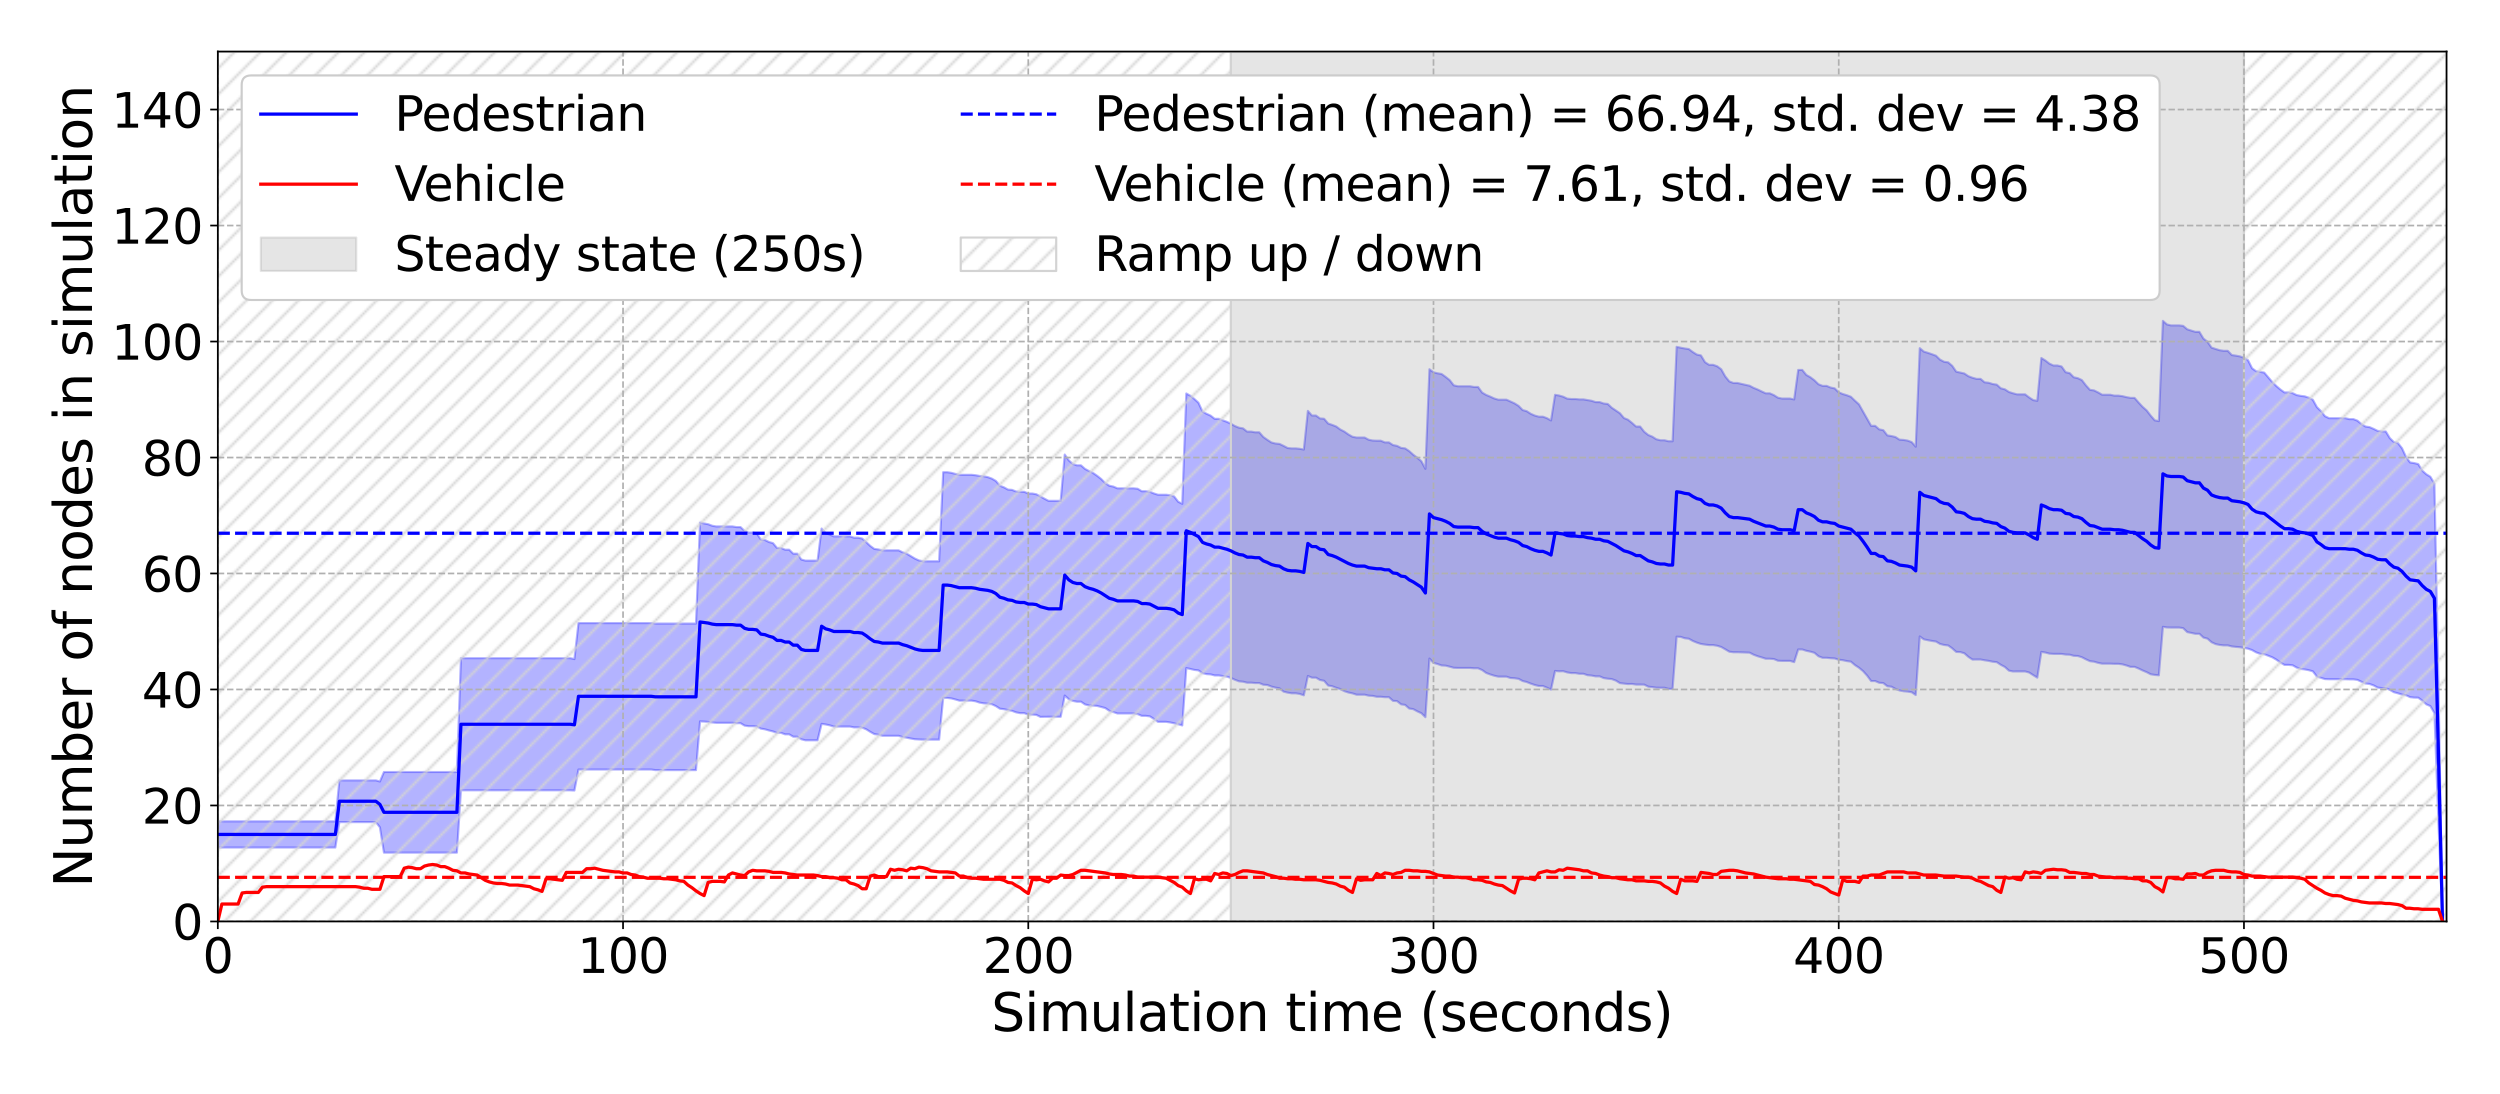 <?xml version="1.0" encoding="utf-8" standalone="no"?>
<!DOCTYPE svg PUBLIC "-//W3C//DTD SVG 1.1//EN"
  "http://www.w3.org/Graphics/SVG/1.1/DTD/svg11.dtd">
<svg xmlns:xlink="http://www.w3.org/1999/xlink" width="1152pt" height="504pt" viewBox="0 0 1152 504" xmlns="http://www.w3.org/2000/svg" version="1.1">
 <defs>
  <style type="text/css">*{stroke-linejoin: round; stroke-linecap: butt}</style>
 </defs>
 <g id="figure_1">
  <g id="patch_1">
   <path d="M 0 504 
L 1152 504 
L 1152 0 
L 0 0 
z
" style="fill: #ffffff"/>
  </g>
  <g id="axes_1">
   <g id="patch_2">
    <path d="M 100.37 424.6 
L 1127.38 424.6 
L 1127.38 23.76 
L 100.37 23.76 
z
" style="fill: #ffffff"/>
   </g>
   <g id="PolyCollection_1">
    <defs>
     <path id="m62c7780f41" d="M 100.37 -125.513 
L 100.37 -113.455 
L 102.237 -113.455 
L 104.105 -113.455 
L 105.972 -113.455 
L 107.839 -113.455 
L 109.706 -113.455 
L 111.574 -113.455 
L 113.441 -113.455 
L 115.308 -113.455 
L 117.176 -113.455 
L 119.043 -113.455 
L 120.91 -113.455 
L 122.777 -113.455 
L 124.645 -113.455 
L 126.512 -113.455 
L 128.379 -113.455 
L 130.247 -113.455 
L 132.114 -113.455 
L 133.981 -113.455 
L 135.849 -113.455 
L 137.716 -113.455 
L 139.583 -113.455 
L 141.45 -113.455 
L 143.318 -113.455 
L 145.185 -113.455 
L 147.052 -113.455 
L 148.92 -113.455 
L 150.787 -113.455 
L 152.654 -113.455 
L 154.521 -113.455 
L 156.389 -125.181 
L 158.256 -125.181 
L 160.123 -125.181 
L 161.991 -125.181 
L 163.858 -125.181 
L 165.725 -125.181 
L 167.592 -125.181 
L 169.46 -125.181 
L 171.327 -125.181 
L 173.194 -125.181 
L 175.062 -122.775 
L 176.929 -111.11 
L 178.796 -111.11 
L 180.664 -111.11 
L 182.531 -111.11 
L 184.398 -111.11 
L 186.265 -111.11 
L 188.133 -111.11 
L 190 -111.11 
L 191.867 -111.11 
L 193.735 -111.11 
L 195.602 -111.11 
L 197.469 -111.11 
L 199.336 -111.11 
L 201.204 -111.11 
L 203.071 -111.11 
L 204.938 -111.11 
L 206.806 -111.11 
L 208.673 -111.11 
L 210.54 -111.11 
L 212.407 -139.81 
L 214.275 -139.81 
L 216.142 -139.81 
L 218.009 -139.81 
L 219.877 -139.81 
L 221.744 -139.81 
L 223.611 -139.81 
L 225.478 -139.81 
L 227.346 -139.81 
L 229.213 -139.81 
L 231.08 -139.81 
L 232.948 -139.81 
L 234.815 -139.81 
L 236.682 -139.81 
L 238.55 -139.81 
L 240.417 -139.81 
L 242.284 -139.81 
L 244.151 -139.81 
L 246.019 -139.81 
L 247.886 -139.81 
L 249.753 -139.81 
L 251.621 -139.81 
L 253.488 -139.81 
L 255.355 -139.81 
L 257.222 -139.81 
L 259.09 -139.81 
L 260.957 -139.81 
L 262.824 -139.81 
L 264.692 -139.728 
L 266.559 -149.392 
L 268.426 -149.392 
L 270.293 -149.392 
L 272.161 -149.392 
L 274.028 -149.392 
L 275.895 -149.392 
L 277.763 -149.392 
L 279.63 -149.392 
L 281.497 -149.392 
L 283.365 -149.392 
L 285.232 -149.392 
L 287.099 -149.392 
L 288.966 -149.392 
L 290.834 -149.392 
L 292.701 -149.392 
L 294.568 -149.392 
L 296.436 -149.392 
L 298.303 -149.392 
L 300.17 -149.392 
L 302.037 -149.124 
L 303.905 -149.124 
L 305.772 -149.124 
L 307.639 -149.124 
L 309.507 -149.124 
L 311.374 -149.124 
L 313.241 -149.124 
L 315.108 -149.124 
L 316.976 -149.124 
L 318.843 -149.124 
L 320.71 -149.124 
L 322.578 -171.577 
L 324.445 -171.503 
L 326.312 -171.359 
L 328.179 -171.092 
L 330.047 -170.925 
L 331.914 -170.925 
L 333.781 -170.925 
L 335.649 -170.925 
L 337.516 -170.925 
L 339.383 -170.744 
L 341.251 -170.744 
L 343.118 -169.634 
L 344.985 -169.367 
L 346.852 -169.367 
L 348.72 -169.273 
L 350.587 -168.255 
L 352.454 -167.937 
L 354.322 -167.41 
L 356.189 -166.952 
L 358.056 -166.289 
L 359.923 -166.289 
L 361.791 -165.614 
L 363.658 -165.614 
L 365.525 -164.533 
L 367.393 -164.533 
L 369.26 -163.348 
L 371.127 -162.868 
L 372.994 -162.868 
L 374.862 -162.868 
L 376.729 -162.868 
L 378.596 -170.446 
L 380.464 -170.165 
L 382.331 -169.772 
L 384.198 -169.192 
L 386.066 -169.192 
L 387.933 -169.192 
L 389.8 -169.192 
L 391.667 -169.192 
L 393.535 -168.828 
L 395.402 -168.828 
L 397.269 -168.73 
L 399.137 -167.949 
L 401.004 -166.779 
L 402.871 -165.731 
L 404.738 -165.492 
L 406.606 -164.943 
L 408.473 -164.943 
L 410.34 -164.943 
L 412.208 -164.943 
L 414.075 -164.943 
L 415.942 -164.395 
L 417.809 -164.058 
L 419.677 -163.703 
L 421.544 -163.363 
L 423.411 -163.256 
L 425.279 -163.183 
L 427.146 -163.183 
L 429.013 -163.183 
L 430.88 -163.183 
L 432.748 -163.183 
L 434.615 -182.387 
L 436.482 -182.387 
L 438.35 -182.176 
L 440.217 -181.694 
L 442.084 -181.143 
L 443.952 -181.143 
L 445.819 -181.143 
L 447.686 -181.143 
L 449.553 -180.85 
L 451.421 -180.23 
L 453.288 -179.904 
L 455.155 -179.777 
L 457.023 -179.491 
L 458.89 -178.633 
L 460.757 -177.434 
L 462.624 -177.206 
L 464.492 -176.78 
L 466.359 -176.436 
L 468.226 -175.743 
L 470.094 -175.378 
L 471.961 -175.378 
L 473.828 -174.712 
L 475.695 -174.712 
L 477.563 -174.569 
L 479.43 -173.651 
L 481.297 -173.7 
L 483.165 -173.707 
L 485.032 -173.707 
L 486.899 -173.707 
L 488.767 -173.707 
L 490.634 -183.476 
L 492.501 -181.802 
L 494.368 -181.015 
L 496.236 -180.663 
L 498.103 -180.663 
L 499.97 -179.397 
L 501.838 -178.94 
L 503.705 -178.856 
L 505.572 -178.701 
L 507.439 -178.23 
L 509.307 -177.718 
L 511.174 -176.462 
L 513.041 -175.885 
L 514.909 -175.235 
L 516.776 -175.235 
L 518.643 -175.235 
L 520.51 -175.235 
L 522.378 -175.235 
L 524.245 -174.933 
L 526.112 -174.137 
L 527.98 -174.137 
L 529.847 -173.903 
L 531.714 -172.728 
L 533.581 -171.374 
L 535.449 -171.374 
L 537.316 -171.374 
L 539.183 -171.101 
L 541.051 -170.719 
L 542.918 -170.243 
L 544.785 -169.721 
L 546.653 -196.143 
L 548.52 -195.741 
L 550.387 -195.301 
L 552.254 -195.081 
L 554.122 -193.804 
L 555.989 -193.365 
L 557.856 -193.237 
L 559.724 -192.758 
L 561.591 -192.758 
L 563.458 -192.483 
L 565.325 -192.189 
L 567.193 -191.608 
L 569.06 -190.749 
L 570.927 -190.045 
L 572.795 -189.872 
L 574.662 -189.414 
L 576.529 -189.414 
L 578.396 -189.247 
L 580.264 -189.247 
L 582.131 -188.482 
L 583.998 -188.352 
L 585.866 -187.623 
L 587.733 -187.126 
L 589.6 -186.828 
L 591.468 -185.294 
L 593.335 -184.824 
L 595.202 -184.523 
L 597.069 -184.523 
L 598.937 -184.224 
L 600.804 -183.594 
L 602.671 -192.499 
L 604.539 -191.731 
L 606.406 -191.731 
L 608.273 -190.651 
L 610.14 -190.293 
L 612.008 -188.111 
L 613.875 -187.783 
L 615.742 -187.061 
L 617.61 -186.494 
L 619.477 -185.511 
L 621.344 -184.891 
L 623.211 -184.499 
L 625.079 -183.884 
L 626.946 -183.884 
L 628.813 -183.884 
L 630.681 -183.442 
L 632.548 -183.326 
L 634.415 -182.925 
L 636.282 -182.925 
L 638.15 -182.732 
L 640.017 -182.732 
L 641.884 -181.041 
L 643.752 -180.924 
L 645.619 -179.441 
L 647.486 -179.176 
L 649.354 -177.509 
L 651.221 -177.232 
L 653.088 -176.205 
L 654.955 -175.36 
L 656.823 -173.521 
L 658.69 -200.521 
L 660.557 -198.547 
L 662.425 -198.011 
L 664.292 -197.364 
L 666.159 -197.257 
L 668.026 -196.792 
L 669.894 -196.284 
L 671.761 -196.215 
L 673.628 -196.215 
L 675.496 -196.215 
L 677.363 -196.215 
L 679.23 -196.058 
L 681.097 -196.058 
L 682.965 -195.238 
L 684.832 -193.904 
L 686.699 -193.211 
L 688.567 -192.617 
L 690.434 -192.198 
L 692.301 -192.198 
L 694.169 -192.198 
L 696.036 -191.578 
L 697.903 -191.465 
L 699.77 -191.179 
L 701.638 -190.182 
L 703.505 -189.722 
L 705.372 -188.982 
L 707.24 -188.348 
L 709.107 -187.885 
L 710.974 -187.885 
L 712.841 -187.119 
L 714.709 -186.216 
L 716.576 -194.816 
L 718.443 -194.66 
L 720.311 -194.71 
L 722.178 -194.151 
L 724.045 -193.836 
L 725.912 -193.836 
L 727.78 -193.522 
L 729.647 -193.522 
L 731.514 -192.866 
L 733.382 -192.699 
L 735.249 -192.336 
L 737.116 -192.336 
L 738.983 -191.537 
L 740.851 -191.252 
L 742.718 -191.07 
L 744.585 -190.38 
L 746.453 -189.223 
L 748.32 -188.996 
L 750.187 -188.79 
L 752.055 -188.831 
L 753.922 -188.553 
L 755.789 -188.553 
L 757.656 -188.521 
L 759.524 -187.579 
L 761.391 -187.383 
L 763.258 -187.116 
L 765.126 -187.087 
L 766.993 -187.087 
L 768.86 -186.566 
L 770.727 -186.566 
L 772.595 -210.614 
L 774.462 -210.521 
L 776.329 -209.901 
L 778.197 -209.675 
L 780.064 -208.635 
L 781.931 -207.865 
L 783.798 -207.265 
L 785.666 -206.973 
L 787.533 -206.741 
L 789.4 -206.741 
L 791.268 -206.432 
L 793.135 -205.866 
L 795.002 -204.803 
L 796.87 -203.699 
L 798.737 -203.449 
L 800.604 -203.449 
L 802.471 -203.394 
L 804.339 -203.329 
L 806.206 -203.256 
L 808.073 -202.298 
L 809.941 -201.6 
L 811.808 -201.048 
L 813.675 -200.452 
L 815.542 -200.452 
L 817.41 -200.305 
L 819.277 -199.544 
L 821.144 -199.451 
L 823.012 -199.451 
L 824.879 -199.451 
L 826.746 -198.891 
L 828.613 -204.724 
L 830.481 -204.724 
L 832.348 -204.115 
L 834.215 -203.719 
L 836.083 -203.191 
L 837.95 -201.604 
L 839.817 -200.889 
L 841.684 -200.889 
L 843.552 -200.698 
L 845.419 -200.589 
L 847.286 -199.997 
L 849.154 -199.784 
L 851.021 -199.374 
L 852.888 -199.117 
L 854.756 -197.526 
L 856.623 -196.3 
L 858.49 -194.754 
L 860.357 -192.682 
L 862.225 -190.163 
L 864.092 -190.163 
L 865.959 -189.373 
L 867.827 -189.236 
L 869.694 -187.77 
L 871.561 -187.576 
L 873.428 -186.563 
L 875.296 -185.843 
L 877.163 -185.477 
L 879.03 -185.304 
L 880.898 -185.016 
L 882.765 -183.735 
L 884.632 -210.726 
L 886.499 -209.392 
L 888.367 -208.987 
L 890.234 -208.655 
L 892.101 -208.376 
L 893.969 -207.266 
L 895.836 -206.793 
L 897.703 -206.575 
L 899.571 -205.243 
L 901.438 -203.588 
L 903.305 -203.516 
L 905.172 -202.96 
L 907.04 -201.306 
L 908.907 -200.068 
L 910.774 -200.097 
L 912.642 -200.097 
L 914.509 -199.743 
L 916.376 -199.465 
L 918.243 -199.074 
L 920.111 -198.87 
L 921.978 -197.645 
L 923.845 -196.658 
L 925.713 -194.965 
L 927.58 -194.586 
L 929.447 -194.602 
L 931.314 -194.602 
L 933.182 -194.602 
L 935.049 -194.086 
L 936.916 -192.887 
L 938.784 -191.743 
L 940.651 -203.61 
L 942.518 -203.299 
L 944.385 -202.807 
L 946.253 -202.69 
L 948.12 -202.69 
L 949.987 -202.667 
L 951.855 -202.389 
L 953.722 -202.317 
L 955.589 -201.8 
L 957.457 -201.716 
L 959.324 -201.147 
L 961.191 -200.178 
L 963.058 -199.327 
L 964.926 -199.098 
L 966.793 -198.56 
L 968.66 -198.178 
L 970.528 -198.178 
L 972.395 -198.178 
L 974.262 -198.102 
L 976.129 -198.102 
L 977.997 -197.859 
L 979.864 -197.344 
L 981.731 -196.708 
L 983.599 -196.708 
L 985.466 -195.936 
L 987.333 -195.035 
L 989.2 -194.246 
L 991.068 -193.281 
L 992.935 -192.99 
L 994.802 -192.825 
L 996.67 -215.153 
L 998.537 -214.866 
L 1000.404 -214.816 
L 1002.272 -214.816 
L 1004.139 -214.816 
L 1006.006 -214.543 
L 1007.873 -212.724 
L 1009.741 -212.352 
L 1011.608 -211.946 
L 1013.475 -211.946 
L 1015.343 -210.203 
L 1017.21 -209.711 
L 1019.077 -208.058 
L 1020.944 -207.207 
L 1022.812 -206.813 
L 1024.679 -206.604 
L 1026.546 -206.604 
L 1028.414 -206.126 
L 1030.281 -205.912 
L 1032.148 -205.767 
L 1034.015 -205.45 
L 1035.883 -205.095 
L 1037.75 -204.44 
L 1039.617 -203.398 
L 1041.485 -202.701 
L 1043.352 -202.549 
L 1045.219 -201.83 
L 1047.086 -201.103 
L 1048.954 -200.025 
L 1050.821 -198.704 
L 1052.688 -197.611 
L 1054.556 -197.611 
L 1056.423 -197.438 
L 1058.29 -196.386 
L 1060.158 -195.782 
L 1062.025 -195.524 
L 1063.892 -195.174 
L 1065.759 -194.657 
L 1067.627 -192.231 
L 1069.494 -191.651 
L 1071.361 -191.073 
L 1073.229 -191.009 
L 1075.096 -191.009 
L 1076.963 -191.009 
L 1078.83 -191.009 
L 1080.698 -191.009 
L 1082.565 -190.953 
L 1084.432 -190.953 
L 1086.3 -190.704 
L 1088.167 -189.845 
L 1090.034 -189.033 
L 1091.901 -188.816 
L 1093.769 -188.16 
L 1095.636 -187.16 
L 1097.503 -186.929 
L 1099.371 -186.929 
L 1101.238 -186.116 
L 1103.105 -185.027 
L 1104.973 -184.519 
L 1106.84 -183.949 
L 1108.707 -183.633 
L 1110.574 -182.754 
L 1112.442 -182.543 
L 1114.309 -182.513 
L 1116.176 -181.173 
L 1118.044 -179.441 
L 1119.911 -178.636 
L 1121.778 -175.446 
L 1123.645 -124.795 
L 1125.513 -79.4 
L 1125.513 -79.4 
L 1125.513 -79.4 
L 1123.645 -188.025 
L 1121.778 -281.191 
L 1119.911 -284.316 
L 1118.044 -285.455 
L 1116.176 -287.124 
L 1114.309 -290.157 
L 1112.442 -290.613 
L 1110.574 -290.888 
L 1108.707 -293.409 
L 1106.84 -297.467 
L 1104.973 -299.812 
L 1103.105 -300.275 
L 1101.238 -302.101 
L 1099.371 -305.175 
L 1097.503 -305.175 
L 1095.636 -305.43 
L 1093.769 -306.374 
L 1091.901 -307.176 
L 1090.034 -307.445 
L 1088.167 -308.576 
L 1086.3 -310.146 
L 1084.432 -310.869 
L 1082.565 -310.869 
L 1080.698 -311.298 
L 1078.83 -311.298 
L 1076.963 -311.298 
L 1075.096 -311.298 
L 1073.229 -311.298 
L 1071.361 -312.207 
L 1069.494 -314.544 
L 1067.627 -316.393 
L 1065.759 -319.798 
L 1063.892 -320.738 
L 1062.025 -321.36 
L 1060.158 -321.587 
L 1058.29 -321.956 
L 1056.423 -322.847 
L 1054.556 -323.16 
L 1052.688 -323.16 
L 1050.821 -324.496 
L 1048.954 -326.09 
L 1047.086 -327.928 
L 1045.219 -330.115 
L 1043.352 -332.312 
L 1041.485 -332.646 
L 1039.617 -332.921 
L 1037.75 -334.308 
L 1035.883 -338.026 
L 1034.015 -339.128 
L 1032.148 -339.783 
L 1030.281 -340.124 
L 1028.414 -340.396 
L 1026.546 -342.347 
L 1024.679 -342.347 
L 1022.812 -342.623 
L 1020.944 -343.201 
L 1019.077 -343.808 
L 1017.21 -346.528 
L 1015.343 -347.98 
L 1013.475 -351.095 
L 1011.608 -351.095 
L 1009.741 -351.661 
L 1007.873 -352.26 
L 1006.006 -353.842 
L 1004.139 -354.056 
L 1002.272 -354.056 
L 1000.404 -354.056 
L 998.537 -354.491 
L 996.67 -356.148 
L 994.802 -309.968 
L 992.935 -310.29 
L 991.068 -312.428 
L 989.2 -314.864 
L 987.333 -316.504 
L 985.466 -318.519 
L 983.599 -320.662 
L 981.731 -320.662 
L 979.864 -320.997 
L 977.997 -321.454 
L 976.129 -321.697 
L 974.262 -321.697 
L 972.395 -322.107 
L 970.528 -322.107 
L 968.66 -322.107 
L 966.793 -323.183 
L 964.926 -324.102 
L 963.058 -324.359 
L 961.191 -326.423 
L 959.324 -328.855 
L 957.457 -329.744 
L 955.589 -330.146 
L 953.722 -332.057 
L 951.855 -332.472 
L 949.987 -335.109 
L 948.12 -335.572 
L 946.253 -335.572 
L 944.385 -336.427 
L 942.518 -337.878 
L 940.651 -339.025 
L 938.784 -319.31 
L 936.916 -319.624 
L 935.049 -320.854 
L 933.182 -322.282 
L 931.314 -322.282 
L 929.447 -322.282 
L 927.58 -322.783 
L 925.713 -323.377 
L 923.845 -324.599 
L 921.978 -325.07 
L 920.111 -326.759 
L 918.243 -327.041 
L 916.376 -327.622 
L 914.509 -327.83 
L 912.642 -329.419 
L 910.774 -329.419 
L 908.907 -329.934 
L 907.04 -330.64 
L 905.172 -331.901 
L 903.305 -332.317 
L 901.438 -332.73 
L 899.571 -335.448 
L 897.703 -337.032 
L 895.836 -337.299 
L 893.969 -338.284 
L 892.101 -340.089 
L 890.234 -340.782 
L 888.367 -341.421 
L 886.499 -341.988 
L 884.632 -343.569 
L 882.765 -298.166 
L 880.898 -300.286 
L 879.03 -300.971 
L 877.163 -301.283 
L 875.296 -301.403 
L 873.428 -302.627 
L 871.561 -303.071 
L 869.694 -303.363 
L 867.827 -305.783 
L 865.959 -306.133 
L 864.092 -307.772 
L 862.225 -307.772 
L 860.357 -311.084 
L 858.49 -314.356 
L 856.623 -317.669 
L 854.756 -319.358 
L 852.888 -321.168 
L 851.021 -321.882 
L 849.154 -322.444 
L 847.286 -323.203 
L 845.419 -325.041 
L 843.552 -325.417 
L 841.684 -326.198 
L 839.817 -326.198 
L 837.95 -326.941 
L 836.083 -328.755 
L 834.215 -330.17 
L 832.348 -331.232 
L 830.481 -333.538 
L 828.613 -333.538 
L 826.746 -319.937 
L 824.879 -320.348 
L 823.012 -320.348 
L 821.144 -320.348 
L 819.277 -320.741 
L 817.41 -321.923 
L 815.542 -322.748 
L 813.675 -322.748 
L 811.808 -323.61 
L 809.941 -324.515 
L 808.073 -325.275 
L 806.206 -326.26 
L 804.339 -326.673 
L 802.471 -327.094 
L 800.604 -327.525 
L 798.737 -327.525 
L 796.87 -328.246 
L 795.002 -330.544 
L 793.135 -333.853 
L 791.268 -335.231 
L 789.4 -335.894 
L 787.533 -335.894 
L 785.666 -337.12 
L 783.798 -340.228 
L 781.931 -340.6 
L 780.064 -341.773 
L 778.197 -343.163 
L 776.329 -343.423 
L 774.462 -343.774 
L 772.595 -344.168 
L 770.727 -300.68 
L 768.86 -300.68 
L 766.993 -301.13 
L 765.126 -301.13 
L 763.258 -301.587 
L 761.391 -302.778 
L 759.524 -303.554 
L 757.656 -305.042 
L 755.789 -307.438 
L 753.922 -307.438 
L 752.055 -309.104 
L 750.187 -310.602 
L 748.32 -311.369 
L 746.453 -313.571 
L 744.585 -314.843 
L 742.718 -316.096 
L 740.851 -317.858 
L 738.983 -318.059 
L 737.116 -318.717 
L 735.249 -318.717 
L 733.382 -319.326 
L 731.514 -319.645 
L 729.647 -319.961 
L 727.78 -319.961 
L 725.912 -320.133 
L 724.045 -320.133 
L 722.178 -320.304 
L 720.311 -321.202 
L 718.443 -321.738 
L 716.576 -322.068 
L 714.709 -310.261 
L 712.841 -311.302 
L 710.974 -311.993 
L 709.107 -311.993 
L 707.24 -312.502 
L 705.372 -313.326 
L 703.505 -314.529 
L 701.638 -315.041 
L 699.77 -316.959 
L 697.903 -318.13 
L 696.036 -318.99 
L 694.169 -319.827 
L 692.301 -319.827 
L 690.434 -319.827 
L 688.567 -320.38 
L 686.699 -321.244 
L 684.832 -322.008 
L 682.965 -323.103 
L 681.097 -325.685 
L 679.23 -325.685 
L 677.363 -326.013 
L 675.496 -326.013 
L 673.628 -326.013 
L 671.761 -326.013 
L 669.894 -326.431 
L 668.026 -328.837 
L 666.159 -330.316 
L 664.292 -331.667 
L 662.425 -331.991 
L 660.557 -332.427 
L 658.69 -333.854 
L 656.823 -287.974 
L 654.955 -291.479 
L 653.088 -293.064 
L 651.221 -294.466 
L 649.354 -296.132 
L 647.486 -297.381 
L 645.619 -297.602 
L 643.752 -298.548 
L 641.884 -298.917 
L 640.017 -300.141 
L 638.15 -300.141 
L 636.282 -300.92 
L 634.415 -300.92 
L 632.548 -301.004 
L 630.681 -301.375 
L 628.813 -302.39 
L 626.946 -302.39 
L 625.079 -302.39 
L 623.211 -302.747 
L 621.344 -303.812 
L 619.477 -305.136 
L 617.61 -306.096 
L 615.742 -307.473 
L 613.875 -308.209 
L 612.008 -308.852 
L 610.14 -311.043 
L 608.273 -311.171 
L 606.406 -312.52 
L 604.539 -312.52 
L 602.671 -314.667 
L 600.804 -296.85 
L 598.937 -297.192 
L 597.069 -297.378 
L 595.202 -297.378 
L 593.335 -297.564 
L 591.468 -298.55 
L 589.6 -299.446 
L 587.733 -299.634 
L 585.866 -300.109 
L 583.998 -301.324 
L 582.131 -302.651 
L 580.264 -304.801 
L 578.396 -304.801 
L 576.529 -305.12 
L 574.662 -305.12 
L 572.795 -306.605 
L 570.927 -306.918 
L 569.06 -307.672 
L 567.193 -308.756 
L 565.325 -309.632 
L 563.458 -310.311 
L 561.591 -311.007 
L 559.724 -311.007 
L 557.856 -312.472 
L 555.989 -313.316 
L 554.122 -314.334 
L 552.254 -318.401 
L 550.387 -320.125 
L 548.52 -321.628 
L 546.653 -322.685 
L 544.785 -271.853 
L 542.918 -272.789 
L 541.051 -275.229 
L 539.183 -275.818 
L 537.316 -276.031 
L 535.449 -276.031 
L 533.581 -276.031 
L 531.714 -276.62 
L 529.847 -277.389 
L 527.98 -277.641 
L 526.112 -277.641 
L 524.245 -278.788 
L 522.378 -278.972 
L 520.51 -278.972 
L 518.643 -278.972 
L 516.776 -278.972 
L 514.909 -278.972 
L 513.041 -279.779 
L 511.174 -280.174 
L 509.307 -281.348 
L 507.439 -283.265 
L 505.572 -284.738 
L 503.705 -286.04 
L 501.838 -286.927 
L 499.97 -287.929 
L 498.103 -289.577 
L 496.236 -289.577 
L 494.368 -290.198 
L 492.501 -291.84 
L 490.634 -294.539 
L 488.767 -273.212 
L 486.899 -273.212 
L 485.032 -273.212 
L 483.165 -273.212 
L 481.297 -274.191 
L 479.43 -275.212 
L 477.563 -276.237 
L 475.695 -276.58 
L 473.828 -276.58 
L 471.961 -277.371 
L 470.094 -277.371 
L 468.226 -277.492 
L 466.359 -278.257 
L 464.492 -278.399 
L 462.624 -279.43 
L 460.757 -280.174 
L 458.89 -282.376 
L 457.023 -283.462 
L 455.155 -284.147 
L 453.288 -284.506 
L 451.421 -284.666 
L 449.553 -285.018 
L 447.686 -285.211 
L 445.819 -285.211 
L 443.952 -285.211 
L 442.084 -285.211 
L 440.217 -285.631 
L 438.35 -286.122 
L 436.482 -286.396 
L 434.615 -286.396 
L 432.748 -245.353 
L 430.88 -245.353 
L 429.013 -245.353 
L 427.146 -245.353 
L 425.279 -245.353 
L 423.411 -245.765 
L 421.544 -246.63 
L 419.677 -247.748 
L 417.809 -248.85 
L 415.942 -249.485 
L 414.075 -250.395 
L 412.208 -250.395 
L 410.34 -250.395 
L 408.473 -250.395 
L 406.606 -250.395 
L 404.738 -250.817 
L 402.871 -251.064 
L 401.004 -252.446 
L 399.137 -254.19 
L 397.269 -255.839 
L 395.402 -256.227 
L 393.535 -256.227 
L 391.667 -256.834 
L 389.8 -256.834 
L 387.933 -256.834 
L 386.066 -256.834 
L 384.198 -256.834 
L 382.331 -257.712 
L 380.464 -258.291 
L 378.596 -260.44 
L 376.729 -245.668 
L 374.862 -245.668 
L 372.994 -245.668 
L 371.127 -245.668 
L 369.26 -246.159 
L 367.393 -248.861 
L 365.525 -248.861 
L 363.658 -250.695 
L 361.791 -250.695 
L 359.923 -251.478 
L 358.056 -251.478 
L 356.189 -253.73 
L 354.322 -254.243 
L 352.454 -255.174 
L 350.587 -255.343 
L 348.72 -258.212 
L 346.852 -258.603 
L 344.985 -258.603 
L 343.118 -259.308 
L 341.251 -261.113 
L 339.383 -261.113 
L 337.516 -261.418 
L 335.649 -261.418 
L 333.781 -261.418 
L 331.914 -261.418 
L 330.047 -261.418 
L 328.179 -261.737 
L 326.312 -262.441 
L 324.445 -262.784 
L 322.578 -263.196 
L 320.71 -216.655 
L 318.843 -216.655 
L 316.976 -216.655 
L 315.108 -216.655 
L 313.241 -216.655 
L 311.374 -216.655 
L 309.507 -216.655 
L 307.639 -216.655 
L 305.772 -216.655 
L 303.905 -216.655 
L 302.037 -216.655 
L 300.17 -216.873 
L 298.303 -216.873 
L 296.436 -216.873 
L 294.568 -216.873 
L 292.701 -216.873 
L 290.834 -216.873 
L 288.966 -216.873 
L 287.099 -216.873 
L 285.232 -216.873 
L 283.365 -216.873 
L 281.497 -216.873 
L 279.63 -216.873 
L 277.763 -216.873 
L 275.895 -216.873 
L 274.028 -216.873 
L 272.161 -216.873 
L 270.293 -216.873 
L 268.426 -216.873 
L 266.559 -216.873 
L 264.692 -200.3 
L 262.824 -200.704 
L 260.957 -200.704 
L 259.09 -200.704 
L 257.222 -200.704 
L 255.355 -200.704 
L 253.488 -200.704 
L 251.621 -200.704 
L 249.753 -200.704 
L 247.886 -200.704 
L 246.019 -200.704 
L 244.151 -200.704 
L 242.284 -200.704 
L 240.417 -200.704 
L 238.55 -200.704 
L 236.682 -200.704 
L 234.815 -200.704 
L 232.948 -200.704 
L 231.08 -200.704 
L 229.213 -200.704 
L 227.346 -200.704 
L 225.478 -200.704 
L 223.611 -200.704 
L 221.744 -200.704 
L 219.877 -200.704 
L 218.009 -200.704 
L 216.142 -200.704 
L 214.275 -200.704 
L 212.407 -200.704 
L 210.54 -148.265 
L 208.673 -148.265 
L 206.806 -148.265 
L 204.938 -148.265 
L 203.071 -148.265 
L 201.204 -148.265 
L 199.336 -148.265 
L 197.469 -148.265 
L 195.602 -148.265 
L 193.735 -148.265 
L 191.867 -148.265 
L 190 -148.265 
L 188.133 -148.265 
L 186.265 -148.265 
L 184.398 -148.265 
L 182.531 -148.265 
L 180.664 -148.265 
L 178.796 -148.265 
L 176.929 -148.265 
L 175.062 -143.887 
L 173.194 -144.396 
L 171.327 -144.396 
L 169.46 -144.396 
L 167.592 -144.396 
L 165.725 -144.396 
L 163.858 -144.396 
L 161.991 -144.396 
L 160.123 -144.396 
L 158.256 -144.396 
L 156.389 -144.396 
L 154.521 -125.513 
L 152.654 -125.513 
L 150.787 -125.513 
L 148.92 -125.513 
L 147.052 -125.513 
L 145.185 -125.513 
L 143.318 -125.513 
L 141.45 -125.513 
L 139.583 -125.513 
L 137.716 -125.513 
L 135.849 -125.513 
L 133.981 -125.513 
L 132.114 -125.513 
L 130.247 -125.513 
L 128.379 -125.513 
L 126.512 -125.513 
L 124.645 -125.513 
L 122.777 -125.513 
L 120.91 -125.513 
L 119.043 -125.513 
L 117.176 -125.513 
L 115.308 -125.513 
L 113.441 -125.513 
L 111.574 -125.513 
L 109.706 -125.513 
L 107.839 -125.513 
L 105.972 -125.513 
L 104.105 -125.513 
L 102.237 -125.513 
L 100.37 -125.513 
z
" style="stroke: #0000ff; stroke-opacity: 0.3"/>
    </defs>
    <g clip-path="url(#paf45feeac1)">
     <use xlink:href="#m62c7780f41" x="0" y="504" style="fill: #0000ff; fill-opacity: 0.3; stroke: #0000ff; stroke-opacity: 0.3"/>
    </g>
   </g>
   <g id="patch_3">
    <path d="M 567.193 424.6 
L 567.193 23.76 
L 1034.015 23.76 
L 1034.015 424.6 
z
" clip-path="url(#paf45feeac1)" style="fill: #808080; opacity: 0.2; stroke: #808080; stroke-linejoin: miter"/>
   </g>
   <g id="patch_4">
    <path d="M 100.37 424.6 
L 100.37 23.76 
L 567.193 23.76 
L 567.193 424.6 
z
" clip-path="url(#paf45feeac1)" style="fill: url(#h73a15a9eba); stroke: #d3d3d3; stroke-linejoin: miter"/>
   </g>
   <g id="patch_5">
    <path d="M 1034.015 424.6 
L 1034.015 23.76 
L 1127.38 23.76 
L 1127.38 424.6 
z
" clip-path="url(#paf45feeac1)" style="fill: url(#h73a15a9eba); stroke: #d3d3d3; stroke-linejoin: miter"/>
   </g>
   <g id="matplotlib.axis_1">
    <g id="xtick_1">
     <g id="line2d_1">
      <path d="M 100.37 424.6 
L 100.37 23.76 
" clip-path="url(#paf45feeac1)" style="fill: none; stroke-dasharray: 2.96,1.28; stroke-dashoffset: 0; stroke: #b0b0b0; stroke-width: 0.8"/>
     </g>
     <g id="line2d_2">
      <defs>
       <path id="m860a9f6dcf" d="M 0 0 
L 0 3.5 
" style="stroke: #000000; stroke-width: 0.8"/>
      </defs>
      <g>
       <use xlink:href="#m860a9f6dcf" x="100.37" y="424.6" style="stroke: #000000; stroke-width: 0.8"/>
      </g>
     </g>
     <g id="text_1">
      <!-- 0 -->
      <g transform="translate(93.371 448.317) scale(0.22 -0.22)">
       <defs>
        <path id="DejaVuSans-30" d="M 2034 4250 
Q 1547 4250 1301 3770 
Q 1056 3291 1056 2328 
Q 1056 1369 1301 889 
Q 1547 409 2034 409 
Q 2525 409 2770 889 
Q 3016 1369 3016 2328 
Q 3016 3291 2770 3770 
Q 2525 4250 2034 4250 
z
M 2034 4750 
Q 2819 4750 3233 4129 
Q 3647 3509 3647 2328 
Q 3647 1150 3233 529 
Q 2819 -91 2034 -91 
Q 1250 -91 836 529 
Q 422 1150 422 2328 
Q 422 3509 836 4129 
Q 1250 4750 2034 4750 
z
" transform="scale(0.016)"/>
       </defs>
       <use xlink:href="#DejaVuSans-30"/>
      </g>
     </g>
    </g>
    <g id="xtick_2">
     <g id="line2d_3">
      <path d="M 287.099 424.6 
L 287.099 23.76 
" clip-path="url(#paf45feeac1)" style="fill: none; stroke-dasharray: 2.96,1.28; stroke-dashoffset: 0; stroke: #b0b0b0; stroke-width: 0.8"/>
     </g>
     <g id="line2d_4">
      <g>
       <use xlink:href="#m860a9f6dcf" x="287.099" y="424.6" style="stroke: #000000; stroke-width: 0.8"/>
      </g>
     </g>
     <g id="text_2">
      <!-- 100 -->
      <g transform="translate(266.103 448.317) scale(0.22 -0.22)">
       <defs>
        <path id="DejaVuSans-31" d="M 794 531 
L 1825 531 
L 1825 4091 
L 703 3866 
L 703 4441 
L 1819 4666 
L 2450 4666 
L 2450 531 
L 3481 531 
L 3481 0 
L 794 0 
L 794 531 
z
" transform="scale(0.016)"/>
       </defs>
       <use xlink:href="#DejaVuSans-31"/>
       <use xlink:href="#DejaVuSans-30" x="63.623"/>
       <use xlink:href="#DejaVuSans-30" x="127.246"/>
      </g>
     </g>
    </g>
    <g id="xtick_3">
     <g id="line2d_5">
      <path d="M 473.828 424.6 
L 473.828 23.76 
" clip-path="url(#paf45feeac1)" style="fill: none; stroke-dasharray: 2.96,1.28; stroke-dashoffset: 0; stroke: #b0b0b0; stroke-width: 0.8"/>
     </g>
     <g id="line2d_6">
      <g>
       <use xlink:href="#m860a9f6dcf" x="473.828" y="424.6" style="stroke: #000000; stroke-width: 0.8"/>
      </g>
     </g>
     <g id="text_3">
      <!-- 200 -->
      <g transform="translate(452.832 448.317) scale(0.22 -0.22)">
       <defs>
        <path id="DejaVuSans-32" d="M 1228 531 
L 3431 531 
L 3431 0 
L 469 0 
L 469 531 
Q 828 903 1448 1529 
Q 2069 2156 2228 2338 
Q 2531 2678 2651 2914 
Q 2772 3150 2772 3378 
Q 2772 3750 2511 3984 
Q 2250 4219 1831 4219 
Q 1534 4219 1204 4116 
Q 875 4013 500 3803 
L 500 4441 
Q 881 4594 1212 4672 
Q 1544 4750 1819 4750 
Q 2544 4750 2975 4387 
Q 3406 4025 3406 3419 
Q 3406 3131 3298 2873 
Q 3191 2616 2906 2266 
Q 2828 2175 2409 1742 
Q 1991 1309 1228 531 
z
" transform="scale(0.016)"/>
       </defs>
       <use xlink:href="#DejaVuSans-32"/>
       <use xlink:href="#DejaVuSans-30" x="63.623"/>
       <use xlink:href="#DejaVuSans-30" x="127.246"/>
      </g>
     </g>
    </g>
    <g id="xtick_4">
     <g id="line2d_7">
      <path d="M 660.557 424.6 
L 660.557 23.76 
" clip-path="url(#paf45feeac1)" style="fill: none; stroke-dasharray: 2.96,1.28; stroke-dashoffset: 0; stroke: #b0b0b0; stroke-width: 0.8"/>
     </g>
     <g id="line2d_8">
      <g>
       <use xlink:href="#m860a9f6dcf" x="660.557" y="424.6" style="stroke: #000000; stroke-width: 0.8"/>
      </g>
     </g>
     <g id="text_4">
      <!-- 300 -->
      <g transform="translate(639.561 448.317) scale(0.22 -0.22)">
       <defs>
        <path id="DejaVuSans-33" d="M 2597 2516 
Q 3050 2419 3304 2112 
Q 3559 1806 3559 1356 
Q 3559 666 3084 287 
Q 2609 -91 1734 -91 
Q 1441 -91 1130 -33 
Q 819 25 488 141 
L 488 750 
Q 750 597 1062 519 
Q 1375 441 1716 441 
Q 2309 441 2620 675 
Q 2931 909 2931 1356 
Q 2931 1769 2642 2001 
Q 2353 2234 1838 2234 
L 1294 2234 
L 1294 2753 
L 1863 2753 
Q 2328 2753 2575 2939 
Q 2822 3125 2822 3475 
Q 2822 3834 2567 4026 
Q 2313 4219 1838 4219 
Q 1578 4219 1281 4162 
Q 984 4106 628 3988 
L 628 4550 
Q 988 4650 1302 4700 
Q 1616 4750 1894 4750 
Q 2613 4750 3031 4423 
Q 3450 4097 3450 3541 
Q 3450 3153 3228 2886 
Q 3006 2619 2597 2516 
z
" transform="scale(0.016)"/>
       </defs>
       <use xlink:href="#DejaVuSans-33"/>
       <use xlink:href="#DejaVuSans-30" x="63.623"/>
       <use xlink:href="#DejaVuSans-30" x="127.246"/>
      </g>
     </g>
    </g>
    <g id="xtick_5">
     <g id="line2d_9">
      <path d="M 847.286 424.6 
L 847.286 23.76 
" clip-path="url(#paf45feeac1)" style="fill: none; stroke-dasharray: 2.96,1.28; stroke-dashoffset: 0; stroke: #b0b0b0; stroke-width: 0.8"/>
     </g>
     <g id="line2d_10">
      <g>
       <use xlink:href="#m860a9f6dcf" x="847.286" y="424.6" style="stroke: #000000; stroke-width: 0.8"/>
      </g>
     </g>
     <g id="text_5">
      <!-- 400 -->
      <g transform="translate(826.29 448.317) scale(0.22 -0.22)">
       <defs>
        <path id="DejaVuSans-34" d="M 2419 4116 
L 825 1625 
L 2419 1625 
L 2419 4116 
z
M 2253 4666 
L 3047 4666 
L 3047 1625 
L 3713 1625 
L 3713 1100 
L 3047 1100 
L 3047 0 
L 2419 0 
L 2419 1100 
L 313 1100 
L 313 1709 
L 2253 4666 
z
" transform="scale(0.016)"/>
       </defs>
       <use xlink:href="#DejaVuSans-34"/>
       <use xlink:href="#DejaVuSans-30" x="63.623"/>
       <use xlink:href="#DejaVuSans-30" x="127.246"/>
      </g>
     </g>
    </g>
    <g id="xtick_6">
     <g id="line2d_11">
      <path d="M 1034.015 424.6 
L 1034.015 23.76 
" clip-path="url(#paf45feeac1)" style="fill: none; stroke-dasharray: 2.96,1.28; stroke-dashoffset: 0; stroke: #b0b0b0; stroke-width: 0.8"/>
     </g>
     <g id="line2d_12">
      <g>
       <use xlink:href="#m860a9f6dcf" x="1034.015" y="424.6" style="stroke: #000000; stroke-width: 0.8"/>
      </g>
     </g>
     <g id="text_6">
      <!-- 500 -->
      <g transform="translate(1013.019 448.317) scale(0.22 -0.22)">
       <defs>
        <path id="DejaVuSans-35" d="M 691 4666 
L 3169 4666 
L 3169 4134 
L 1269 4134 
L 1269 2991 
Q 1406 3038 1543 3061 
Q 1681 3084 1819 3084 
Q 2600 3084 3056 2656 
Q 3513 2228 3513 1497 
Q 3513 744 3044 326 
Q 2575 -91 1722 -91 
Q 1428 -91 1123 -41 
Q 819 9 494 109 
L 494 744 
Q 775 591 1075 516 
Q 1375 441 1709 441 
Q 2250 441 2565 725 
Q 2881 1009 2881 1497 
Q 2881 1984 2565 2268 
Q 2250 2553 1709 2553 
Q 1456 2553 1204 2497 
Q 953 2441 691 2322 
L 691 4666 
z
" transform="scale(0.016)"/>
       </defs>
       <use xlink:href="#DejaVuSans-35"/>
       <use xlink:href="#DejaVuSans-30" x="63.623"/>
       <use xlink:href="#DejaVuSans-30" x="127.246"/>
      </g>
     </g>
    </g>
    <g id="text_7">
     <!-- Simulation time (seconds) -->
     <g transform="translate(456.804 475.128) scale(0.24 -0.24)">
      <defs>
       <path id="DejaVuSans-53" d="M 3425 4513 
L 3425 3897 
Q 3066 4069 2747 4153 
Q 2428 4238 2131 4238 
Q 1616 4238 1336 4038 
Q 1056 3838 1056 3469 
Q 1056 3159 1242 3001 
Q 1428 2844 1947 2747 
L 2328 2669 
Q 3034 2534 3370 2195 
Q 3706 1856 3706 1288 
Q 3706 609 3251 259 
Q 2797 -91 1919 -91 
Q 1588 -91 1214 -16 
Q 841 59 441 206 
L 441 856 
Q 825 641 1194 531 
Q 1563 422 1919 422 
Q 2459 422 2753 634 
Q 3047 847 3047 1241 
Q 3047 1584 2836 1778 
Q 2625 1972 2144 2069 
L 1759 2144 
Q 1053 2284 737 2584 
Q 422 2884 422 3419 
Q 422 4038 858 4394 
Q 1294 4750 2059 4750 
Q 2388 4750 2728 4690 
Q 3069 4631 3425 4513 
z
" transform="scale(0.016)"/>
       <path id="DejaVuSans-69" d="M 603 3500 
L 1178 3500 
L 1178 0 
L 603 0 
L 603 3500 
z
M 603 4863 
L 1178 4863 
L 1178 4134 
L 603 4134 
L 603 4863 
z
" transform="scale(0.016)"/>
       <path id="DejaVuSans-6d" d="M 3328 2828 
Q 3544 3216 3844 3400 
Q 4144 3584 4550 3584 
Q 5097 3584 5394 3201 
Q 5691 2819 5691 2113 
L 5691 0 
L 5113 0 
L 5113 2094 
Q 5113 2597 4934 2840 
Q 4756 3084 4391 3084 
Q 3944 3084 3684 2787 
Q 3425 2491 3425 1978 
L 3425 0 
L 2847 0 
L 2847 2094 
Q 2847 2600 2669 2842 
Q 2491 3084 2119 3084 
Q 1678 3084 1418 2786 
Q 1159 2488 1159 1978 
L 1159 0 
L 581 0 
L 581 3500 
L 1159 3500 
L 1159 2956 
Q 1356 3278 1631 3431 
Q 1906 3584 2284 3584 
Q 2666 3584 2933 3390 
Q 3200 3197 3328 2828 
z
" transform="scale(0.016)"/>
       <path id="DejaVuSans-75" d="M 544 1381 
L 544 3500 
L 1119 3500 
L 1119 1403 
Q 1119 906 1312 657 
Q 1506 409 1894 409 
Q 2359 409 2629 706 
Q 2900 1003 2900 1516 
L 2900 3500 
L 3475 3500 
L 3475 0 
L 2900 0 
L 2900 538 
Q 2691 219 2414 64 
Q 2138 -91 1772 -91 
Q 1169 -91 856 284 
Q 544 659 544 1381 
z
M 1991 3584 
L 1991 3584 
z
" transform="scale(0.016)"/>
       <path id="DejaVuSans-6c" d="M 603 4863 
L 1178 4863 
L 1178 0 
L 603 0 
L 603 4863 
z
" transform="scale(0.016)"/>
       <path id="DejaVuSans-61" d="M 2194 1759 
Q 1497 1759 1228 1600 
Q 959 1441 959 1056 
Q 959 750 1161 570 
Q 1363 391 1709 391 
Q 2188 391 2477 730 
Q 2766 1069 2766 1631 
L 2766 1759 
L 2194 1759 
z
M 3341 1997 
L 3341 0 
L 2766 0 
L 2766 531 
Q 2569 213 2275 61 
Q 1981 -91 1556 -91 
Q 1019 -91 701 211 
Q 384 513 384 1019 
Q 384 1609 779 1909 
Q 1175 2209 1959 2209 
L 2766 2209 
L 2766 2266 
Q 2766 2663 2505 2880 
Q 2244 3097 1772 3097 
Q 1472 3097 1187 3025 
Q 903 2953 641 2809 
L 641 3341 
Q 956 3463 1253 3523 
Q 1550 3584 1831 3584 
Q 2591 3584 2966 3190 
Q 3341 2797 3341 1997 
z
" transform="scale(0.016)"/>
       <path id="DejaVuSans-74" d="M 1172 4494 
L 1172 3500 
L 2356 3500 
L 2356 3053 
L 1172 3053 
L 1172 1153 
Q 1172 725 1289 603 
Q 1406 481 1766 481 
L 2356 481 
L 2356 0 
L 1766 0 
Q 1100 0 847 248 
Q 594 497 594 1153 
L 594 3053 
L 172 3053 
L 172 3500 
L 594 3500 
L 594 4494 
L 1172 4494 
z
" transform="scale(0.016)"/>
       <path id="DejaVuSans-6f" d="M 1959 3097 
Q 1497 3097 1228 2736 
Q 959 2375 959 1747 
Q 959 1119 1226 758 
Q 1494 397 1959 397 
Q 2419 397 2687 759 
Q 2956 1122 2956 1747 
Q 2956 2369 2687 2733 
Q 2419 3097 1959 3097 
z
M 1959 3584 
Q 2709 3584 3137 3096 
Q 3566 2609 3566 1747 
Q 3566 888 3137 398 
Q 2709 -91 1959 -91 
Q 1206 -91 779 398 
Q 353 888 353 1747 
Q 353 2609 779 3096 
Q 1206 3584 1959 3584 
z
" transform="scale(0.016)"/>
       <path id="DejaVuSans-6e" d="M 3513 2113 
L 3513 0 
L 2938 0 
L 2938 2094 
Q 2938 2591 2744 2837 
Q 2550 3084 2163 3084 
Q 1697 3084 1428 2787 
Q 1159 2491 1159 1978 
L 1159 0 
L 581 0 
L 581 3500 
L 1159 3500 
L 1159 2956 
Q 1366 3272 1645 3428 
Q 1925 3584 2291 3584 
Q 2894 3584 3203 3211 
Q 3513 2838 3513 2113 
z
" transform="scale(0.016)"/>
       <path id="DejaVuSans-20" transform="scale(0.016)"/>
       <path id="DejaVuSans-65" d="M 3597 1894 
L 3597 1613 
L 953 1613 
Q 991 1019 1311 708 
Q 1631 397 2203 397 
Q 2534 397 2845 478 
Q 3156 559 3463 722 
L 3463 178 
Q 3153 47 2828 -22 
Q 2503 -91 2169 -91 
Q 1331 -91 842 396 
Q 353 884 353 1716 
Q 353 2575 817 3079 
Q 1281 3584 2069 3584 
Q 2775 3584 3186 3129 
Q 3597 2675 3597 1894 
z
M 3022 2063 
Q 3016 2534 2758 2815 
Q 2500 3097 2075 3097 
Q 1594 3097 1305 2825 
Q 1016 2553 972 2059 
L 3022 2063 
z
" transform="scale(0.016)"/>
       <path id="DejaVuSans-28" d="M 1984 4856 
Q 1566 4138 1362 3434 
Q 1159 2731 1159 2009 
Q 1159 1288 1364 580 
Q 1569 -128 1984 -844 
L 1484 -844 
Q 1016 -109 783 600 
Q 550 1309 550 2009 
Q 550 2706 781 3412 
Q 1013 4119 1484 4856 
L 1984 4856 
z
" transform="scale(0.016)"/>
       <path id="DejaVuSans-73" d="M 2834 3397 
L 2834 2853 
Q 2591 2978 2328 3040 
Q 2066 3103 1784 3103 
Q 1356 3103 1142 2972 
Q 928 2841 928 2578 
Q 928 2378 1081 2264 
Q 1234 2150 1697 2047 
L 1894 2003 
Q 2506 1872 2764 1633 
Q 3022 1394 3022 966 
Q 3022 478 2636 193 
Q 2250 -91 1575 -91 
Q 1294 -91 989 -36 
Q 684 19 347 128 
L 347 722 
Q 666 556 975 473 
Q 1284 391 1588 391 
Q 1994 391 2212 530 
Q 2431 669 2431 922 
Q 2431 1156 2273 1281 
Q 2116 1406 1581 1522 
L 1381 1569 
Q 847 1681 609 1914 
Q 372 2147 372 2553 
Q 372 3047 722 3315 
Q 1072 3584 1716 3584 
Q 2034 3584 2315 3537 
Q 2597 3491 2834 3397 
z
" transform="scale(0.016)"/>
       <path id="DejaVuSans-63" d="M 3122 3366 
L 3122 2828 
Q 2878 2963 2633 3030 
Q 2388 3097 2138 3097 
Q 1578 3097 1268 2742 
Q 959 2388 959 1747 
Q 959 1106 1268 751 
Q 1578 397 2138 397 
Q 2388 397 2633 464 
Q 2878 531 3122 666 
L 3122 134 
Q 2881 22 2623 -34 
Q 2366 -91 2075 -91 
Q 1284 -91 818 406 
Q 353 903 353 1747 
Q 353 2603 823 3093 
Q 1294 3584 2113 3584 
Q 2378 3584 2631 3529 
Q 2884 3475 3122 3366 
z
" transform="scale(0.016)"/>
       <path id="DejaVuSans-64" d="M 2906 2969 
L 2906 4863 
L 3481 4863 
L 3481 0 
L 2906 0 
L 2906 525 
Q 2725 213 2448 61 
Q 2172 -91 1784 -91 
Q 1150 -91 751 415 
Q 353 922 353 1747 
Q 353 2572 751 3078 
Q 1150 3584 1784 3584 
Q 2172 3584 2448 3432 
Q 2725 3281 2906 2969 
z
M 947 1747 
Q 947 1113 1208 752 
Q 1469 391 1925 391 
Q 2381 391 2643 752 
Q 2906 1113 2906 1747 
Q 2906 2381 2643 2742 
Q 2381 3103 1925 3103 
Q 1469 3103 1208 2742 
Q 947 2381 947 1747 
z
" transform="scale(0.016)"/>
       <path id="DejaVuSans-29" d="M 513 4856 
L 1013 4856 
Q 1481 4119 1714 3412 
Q 1947 2706 1947 2009 
Q 1947 1309 1714 600 
Q 1481 -109 1013 -844 
L 513 -844 
Q 928 -128 1133 580 
Q 1338 1288 1338 2009 
Q 1338 2731 1133 3434 
Q 928 4138 513 4856 
z
" transform="scale(0.016)"/>
      </defs>
      <use xlink:href="#DejaVuSans-53"/>
      <use xlink:href="#DejaVuSans-69" x="63.477"/>
      <use xlink:href="#DejaVuSans-6d" x="91.26"/>
      <use xlink:href="#DejaVuSans-75" x="188.672"/>
      <use xlink:href="#DejaVuSans-6c" x="252.051"/>
      <use xlink:href="#DejaVuSans-61" x="279.834"/>
      <use xlink:href="#DejaVuSans-74" x="341.113"/>
      <use xlink:href="#DejaVuSans-69" x="380.322"/>
      <use xlink:href="#DejaVuSans-6f" x="408.105"/>
      <use xlink:href="#DejaVuSans-6e" x="469.287"/>
      <use xlink:href="#DejaVuSans-20" x="532.666"/>
      <use xlink:href="#DejaVuSans-74" x="564.453"/>
      <use xlink:href="#DejaVuSans-69" x="603.662"/>
      <use xlink:href="#DejaVuSans-6d" x="631.445"/>
      <use xlink:href="#DejaVuSans-65" x="728.857"/>
      <use xlink:href="#DejaVuSans-20" x="790.381"/>
      <use xlink:href="#DejaVuSans-28" x="822.168"/>
      <use xlink:href="#DejaVuSans-73" x="861.182"/>
      <use xlink:href="#DejaVuSans-65" x="913.281"/>
      <use xlink:href="#DejaVuSans-63" x="974.805"/>
      <use xlink:href="#DejaVuSans-6f" x="1029.785"/>
      <use xlink:href="#DejaVuSans-6e" x="1090.967"/>
      <use xlink:href="#DejaVuSans-64" x="1154.346"/>
      <use xlink:href="#DejaVuSans-73" x="1217.822"/>
      <use xlink:href="#DejaVuSans-29" x="1269.922"/>
     </g>
    </g>
   </g>
   <g id="matplotlib.axis_2">
    <g id="ytick_1">
     <g id="line2d_13">
      <path d="M 100.37 424.6 
L 1127.38 424.6 
" clip-path="url(#paf45feeac1)" style="fill: none; stroke-dasharray: 2.96,1.28; stroke-dashoffset: 0; stroke: #b0b0b0; stroke-width: 0.8"/>
     </g>
     <g id="line2d_14">
      <defs>
       <path id="mb8696b2725" d="M 0 0 
L -3.5 0 
" style="stroke: #000000; stroke-width: 0.8"/>
      </defs>
      <g>
       <use xlink:href="#mb8696b2725" x="100.37" y="424.6" style="stroke: #000000; stroke-width: 0.8"/>
      </g>
     </g>
     <g id="text_8">
      <!-- 0 -->
      <g transform="translate(79.373 432.958) scale(0.22 -0.22)">
       <use xlink:href="#DejaVuSans-30"/>
      </g>
     </g>
    </g>
    <g id="ytick_2">
     <g id="line2d_15">
      <path d="M 100.37 371.155 
L 1127.38 371.155 
" clip-path="url(#paf45feeac1)" style="fill: none; stroke-dasharray: 2.96,1.28; stroke-dashoffset: 0; stroke: #b0b0b0; stroke-width: 0.8"/>
     </g>
     <g id="line2d_16">
      <g>
       <use xlink:href="#mb8696b2725" x="100.37" y="371.155" style="stroke: #000000; stroke-width: 0.8"/>
      </g>
     </g>
     <g id="text_9">
      <!-- 20 -->
      <g transform="translate(65.375 379.513) scale(0.22 -0.22)">
       <use xlink:href="#DejaVuSans-32"/>
       <use xlink:href="#DejaVuSans-30" x="63.623"/>
      </g>
     </g>
    </g>
    <g id="ytick_3">
     <g id="line2d_17">
      <path d="M 100.37 317.709 
L 1127.38 317.709 
" clip-path="url(#paf45feeac1)" style="fill: none; stroke-dasharray: 2.96,1.28; stroke-dashoffset: 0; stroke: #b0b0b0; stroke-width: 0.8"/>
     </g>
     <g id="line2d_18">
      <g>
       <use xlink:href="#mb8696b2725" x="100.37" y="317.709" style="stroke: #000000; stroke-width: 0.8"/>
      </g>
     </g>
     <g id="text_10">
      <!-- 40 -->
      <g transform="translate(65.375 326.068) scale(0.22 -0.22)">
       <use xlink:href="#DejaVuSans-34"/>
       <use xlink:href="#DejaVuSans-30" x="63.623"/>
      </g>
     </g>
    </g>
    <g id="ytick_4">
     <g id="line2d_19">
      <path d="M 100.37 264.264 
L 1127.38 264.264 
" clip-path="url(#paf45feeac1)" style="fill: none; stroke-dasharray: 2.96,1.28; stroke-dashoffset: 0; stroke: #b0b0b0; stroke-width: 0.8"/>
     </g>
     <g id="line2d_20">
      <g>
       <use xlink:href="#mb8696b2725" x="100.37" y="264.264" style="stroke: #000000; stroke-width: 0.8"/>
      </g>
     </g>
     <g id="text_11">
      <!-- 60 -->
      <g transform="translate(65.375 272.622) scale(0.22 -0.22)">
       <defs>
        <path id="DejaVuSans-36" d="M 2113 2584 
Q 1688 2584 1439 2293 
Q 1191 2003 1191 1497 
Q 1191 994 1439 701 
Q 1688 409 2113 409 
Q 2538 409 2786 701 
Q 3034 994 3034 1497 
Q 3034 2003 2786 2293 
Q 2538 2584 2113 2584 
z
M 3366 4563 
L 3366 3988 
Q 3128 4100 2886 4159 
Q 2644 4219 2406 4219 
Q 1781 4219 1451 3797 
Q 1122 3375 1075 2522 
Q 1259 2794 1537 2939 
Q 1816 3084 2150 3084 
Q 2853 3084 3261 2657 
Q 3669 2231 3669 1497 
Q 3669 778 3244 343 
Q 2819 -91 2113 -91 
Q 1303 -91 875 529 
Q 447 1150 447 2328 
Q 447 3434 972 4092 
Q 1497 4750 2381 4750 
Q 2619 4750 2861 4703 
Q 3103 4656 3366 4563 
z
" transform="scale(0.016)"/>
       </defs>
       <use xlink:href="#DejaVuSans-36"/>
       <use xlink:href="#DejaVuSans-30" x="63.623"/>
      </g>
     </g>
    </g>
    <g id="ytick_5">
     <g id="line2d_21">
      <path d="M 100.37 210.819 
L 1127.38 210.819 
" clip-path="url(#paf45feeac1)" style="fill: none; stroke-dasharray: 2.96,1.28; stroke-dashoffset: 0; stroke: #b0b0b0; stroke-width: 0.8"/>
     </g>
     <g id="line2d_22">
      <g>
       <use xlink:href="#mb8696b2725" x="100.37" y="210.819" style="stroke: #000000; stroke-width: 0.8"/>
      </g>
     </g>
     <g id="text_12">
      <!-- 80 -->
      <g transform="translate(65.375 219.177) scale(0.22 -0.22)">
       <defs>
        <path id="DejaVuSans-38" d="M 2034 2216 
Q 1584 2216 1326 1975 
Q 1069 1734 1069 1313 
Q 1069 891 1326 650 
Q 1584 409 2034 409 
Q 2484 409 2743 651 
Q 3003 894 3003 1313 
Q 3003 1734 2745 1975 
Q 2488 2216 2034 2216 
z
M 1403 2484 
Q 997 2584 770 2862 
Q 544 3141 544 3541 
Q 544 4100 942 4425 
Q 1341 4750 2034 4750 
Q 2731 4750 3128 4425 
Q 3525 4100 3525 3541 
Q 3525 3141 3298 2862 
Q 3072 2584 2669 2484 
Q 3125 2378 3379 2068 
Q 3634 1759 3634 1313 
Q 3634 634 3220 271 
Q 2806 -91 2034 -91 
Q 1263 -91 848 271 
Q 434 634 434 1313 
Q 434 1759 690 2068 
Q 947 2378 1403 2484 
z
M 1172 3481 
Q 1172 3119 1398 2916 
Q 1625 2713 2034 2713 
Q 2441 2713 2670 2916 
Q 2900 3119 2900 3481 
Q 2900 3844 2670 4047 
Q 2441 4250 2034 4250 
Q 1625 4250 1398 4047 
Q 1172 3844 1172 3481 
z
" transform="scale(0.016)"/>
       </defs>
       <use xlink:href="#DejaVuSans-38"/>
       <use xlink:href="#DejaVuSans-30" x="63.623"/>
      </g>
     </g>
    </g>
    <g id="ytick_6">
     <g id="line2d_23">
      <path d="M 100.37 157.373 
L 1127.38 157.373 
" clip-path="url(#paf45feeac1)" style="fill: none; stroke-dasharray: 2.96,1.28; stroke-dashoffset: 0; stroke: #b0b0b0; stroke-width: 0.8"/>
     </g>
     <g id="line2d_24">
      <g>
       <use xlink:href="#mb8696b2725" x="100.37" y="157.373" style="stroke: #000000; stroke-width: 0.8"/>
      </g>
     </g>
     <g id="text_13">
      <!-- 100 -->
      <g transform="translate(51.377 165.732) scale(0.22 -0.22)">
       <use xlink:href="#DejaVuSans-31"/>
       <use xlink:href="#DejaVuSans-30" x="63.623"/>
       <use xlink:href="#DejaVuSans-30" x="127.246"/>
      </g>
     </g>
    </g>
    <g id="ytick_7">
     <g id="line2d_25">
      <path d="M 100.37 103.928 
L 1127.38 103.928 
" clip-path="url(#paf45feeac1)" style="fill: none; stroke-dasharray: 2.96,1.28; stroke-dashoffset: 0; stroke: #b0b0b0; stroke-width: 0.8"/>
     </g>
     <g id="line2d_26">
      <g>
       <use xlink:href="#mb8696b2725" x="100.37" y="103.928" style="stroke: #000000; stroke-width: 0.8"/>
      </g>
     </g>
     <g id="text_14">
      <!-- 120 -->
      <g transform="translate(51.377 112.286) scale(0.22 -0.22)">
       <use xlink:href="#DejaVuSans-31"/>
       <use xlink:href="#DejaVuSans-32" x="63.623"/>
       <use xlink:href="#DejaVuSans-30" x="127.246"/>
      </g>
     </g>
    </g>
    <g id="ytick_8">
     <g id="line2d_27">
      <path d="M 100.37 50.483 
L 1127.38 50.483 
" clip-path="url(#paf45feeac1)" style="fill: none; stroke-dasharray: 2.96,1.28; stroke-dashoffset: 0; stroke: #b0b0b0; stroke-width: 0.8"/>
     </g>
     <g id="line2d_28">
      <g>
       <use xlink:href="#mb8696b2725" x="100.37" y="50.483" style="stroke: #000000; stroke-width: 0.8"/>
      </g>
     </g>
     <g id="text_15">
      <!-- 140 -->
      <g transform="translate(51.377 58.841) scale(0.22 -0.22)">
       <use xlink:href="#DejaVuSans-31"/>
       <use xlink:href="#DejaVuSans-34" x="63.623"/>
       <use xlink:href="#DejaVuSans-30" x="127.246"/>
      </g>
     </g>
    </g>
    <g id="text_16">
     <!-- Number of nodes in simulation -->
     <g transform="translate(42.386 408.899) rotate(-90) scale(0.24 -0.24)">
      <defs>
       <path id="DejaVuSans-4e" d="M 628 4666 
L 1478 4666 
L 3547 763 
L 3547 4666 
L 4159 4666 
L 4159 0 
L 3309 0 
L 1241 3903 
L 1241 0 
L 628 0 
L 628 4666 
z
" transform="scale(0.016)"/>
       <path id="DejaVuSans-62" d="M 3116 1747 
Q 3116 2381 2855 2742 
Q 2594 3103 2138 3103 
Q 1681 3103 1420 2742 
Q 1159 2381 1159 1747 
Q 1159 1113 1420 752 
Q 1681 391 2138 391 
Q 2594 391 2855 752 
Q 3116 1113 3116 1747 
z
M 1159 2969 
Q 1341 3281 1617 3432 
Q 1894 3584 2278 3584 
Q 2916 3584 3314 3078 
Q 3713 2572 3713 1747 
Q 3713 922 3314 415 
Q 2916 -91 2278 -91 
Q 1894 -91 1617 61 
Q 1341 213 1159 525 
L 1159 0 
L 581 0 
L 581 4863 
L 1159 4863 
L 1159 2969 
z
" transform="scale(0.016)"/>
       <path id="DejaVuSans-72" d="M 2631 2963 
Q 2534 3019 2420 3045 
Q 2306 3072 2169 3072 
Q 1681 3072 1420 2755 
Q 1159 2438 1159 1844 
L 1159 0 
L 581 0 
L 581 3500 
L 1159 3500 
L 1159 2956 
Q 1341 3275 1631 3429 
Q 1922 3584 2338 3584 
Q 2397 3584 2469 3576 
Q 2541 3569 2628 3553 
L 2631 2963 
z
" transform="scale(0.016)"/>
       <path id="DejaVuSans-66" d="M 2375 4863 
L 2375 4384 
L 1825 4384 
Q 1516 4384 1395 4259 
Q 1275 4134 1275 3809 
L 1275 3500 
L 2222 3500 
L 2222 3053 
L 1275 3053 
L 1275 0 
L 697 0 
L 697 3053 
L 147 3053 
L 147 3500 
L 697 3500 
L 697 3744 
Q 697 4328 969 4595 
Q 1241 4863 1831 4863 
L 2375 4863 
z
" transform="scale(0.016)"/>
      </defs>
      <use xlink:href="#DejaVuSans-4e"/>
      <use xlink:href="#DejaVuSans-75" x="74.805"/>
      <use xlink:href="#DejaVuSans-6d" x="138.184"/>
      <use xlink:href="#DejaVuSans-62" x="235.596"/>
      <use xlink:href="#DejaVuSans-65" x="299.072"/>
      <use xlink:href="#DejaVuSans-72" x="360.596"/>
      <use xlink:href="#DejaVuSans-20" x="401.709"/>
      <use xlink:href="#DejaVuSans-6f" x="433.496"/>
      <use xlink:href="#DejaVuSans-66" x="494.678"/>
      <use xlink:href="#DejaVuSans-20" x="529.883"/>
      <use xlink:href="#DejaVuSans-6e" x="561.67"/>
      <use xlink:href="#DejaVuSans-6f" x="625.049"/>
      <use xlink:href="#DejaVuSans-64" x="686.23"/>
      <use xlink:href="#DejaVuSans-65" x="749.707"/>
      <use xlink:href="#DejaVuSans-73" x="811.23"/>
      <use xlink:href="#DejaVuSans-20" x="863.33"/>
      <use xlink:href="#DejaVuSans-69" x="895.117"/>
      <use xlink:href="#DejaVuSans-6e" x="922.9"/>
      <use xlink:href="#DejaVuSans-20" x="986.279"/>
      <use xlink:href="#DejaVuSans-73" x="1018.066"/>
      <use xlink:href="#DejaVuSans-69" x="1070.166"/>
      <use xlink:href="#DejaVuSans-6d" x="1097.949"/>
      <use xlink:href="#DejaVuSans-75" x="1195.361"/>
      <use xlink:href="#DejaVuSans-6c" x="1258.74"/>
      <use xlink:href="#DejaVuSans-61" x="1286.523"/>
      <use xlink:href="#DejaVuSans-74" x="1347.803"/>
      <use xlink:href="#DejaVuSans-69" x="1387.012"/>
      <use xlink:href="#DejaVuSans-6f" x="1414.795"/>
      <use xlink:href="#DejaVuSans-6e" x="1475.977"/>
     </g>
    </g>
   </g>
   <g id="line2d_29">
    <path d="M 100.37 384.516 
L 154.521 384.516 
L 156.389 369.211 
L 173.194 369.211 
L 175.062 370.669 
L 176.929 374.313 
L 210.54 374.313 
L 212.407 333.743 
L 262.824 333.743 
L 264.692 333.986 
L 266.559 320.867 
L 300.17 320.867 
L 302.037 321.11 
L 320.71 321.11 
L 322.578 286.614 
L 326.312 287.1 
L 328.179 287.586 
L 330.047 287.829 
L 337.516 287.829 
L 339.383 288.071 
L 341.251 288.071 
L 343.118 289.529 
L 344.985 290.015 
L 346.852 290.015 
L 348.72 290.258 
L 350.587 292.201 
L 352.454 292.444 
L 354.322 293.173 
L 356.189 293.659 
L 358.056 295.117 
L 359.923 295.117 
L 361.791 295.845 
L 363.658 295.845 
L 365.525 297.303 
L 367.393 297.303 
L 369.26 299.246 
L 371.127 299.732 
L 376.729 299.732 
L 378.596 288.557 
L 380.464 289.772 
L 382.331 290.258 
L 384.198 290.987 
L 391.667 290.987 
L 393.535 291.473 
L 395.402 291.473 
L 397.269 291.715 
L 399.137 292.93 
L 401.004 294.388 
L 402.871 295.602 
L 404.738 295.845 
L 406.606 296.331 
L 414.075 296.331 
L 415.942 297.06 
L 417.809 297.546 
L 421.544 299.003 
L 423.411 299.489 
L 425.279 299.732 
L 432.748 299.732 
L 434.615 269.609 
L 436.482 269.609 
L 438.35 269.851 
L 442.084 270.823 
L 447.686 270.823 
L 449.553 271.066 
L 451.421 271.552 
L 455.155 272.038 
L 457.023 272.524 
L 458.89 273.495 
L 460.757 275.196 
L 462.624 275.682 
L 464.492 276.411 
L 466.359 276.654 
L 468.226 277.382 
L 470.094 277.625 
L 471.961 277.625 
L 473.828 278.354 
L 475.695 278.354 
L 477.563 278.597 
L 479.43 279.569 
L 483.165 280.541 
L 488.767 280.541 
L 490.634 264.993 
L 492.501 267.179 
L 494.368 268.394 
L 496.236 268.88 
L 498.103 268.88 
L 499.97 270.337 
L 501.838 271.066 
L 503.705 271.552 
L 505.572 272.281 
L 507.439 273.253 
L 511.174 275.682 
L 513.041 276.168 
L 514.909 276.897 
L 522.378 276.897 
L 524.245 277.139 
L 526.112 278.111 
L 527.98 278.111 
L 529.847 278.354 
L 533.581 280.298 
L 537.316 280.298 
L 539.183 280.541 
L 541.051 281.026 
L 542.918 282.484 
L 544.785 283.213 
L 546.653 244.586 
L 548.52 245.315 
L 552.254 247.259 
L 554.122 249.931 
L 555.989 250.66 
L 557.856 251.146 
L 559.724 252.117 
L 561.591 252.117 
L 565.325 253.089 
L 567.193 253.818 
L 569.06 254.79 
L 570.927 255.518 
L 572.795 255.761 
L 574.662 256.733 
L 576.529 256.733 
L 578.396 256.976 
L 580.264 256.976 
L 582.131 258.434 
L 583.998 259.162 
L 585.866 260.134 
L 587.733 260.62 
L 589.6 260.863 
L 591.468 262.078 
L 593.335 262.806 
L 595.202 263.049 
L 597.069 263.049 
L 598.937 263.292 
L 600.804 263.778 
L 602.671 250.417 
L 604.539 251.874 
L 606.406 251.874 
L 608.273 253.089 
L 610.14 253.332 
L 612.008 255.518 
L 613.875 256.004 
L 615.742 256.733 
L 621.344 259.648 
L 623.211 260.377 
L 625.079 260.863 
L 628.813 260.863 
L 630.681 261.592 
L 634.415 262.078 
L 636.282 262.078 
L 638.15 262.563 
L 640.017 262.563 
L 641.884 264.021 
L 643.752 264.264 
L 645.619 265.479 
L 647.486 265.722 
L 649.354 267.179 
L 651.221 268.151 
L 654.955 270.58 
L 656.823 273.253 
L 658.69 236.813 
L 660.557 238.513 
L 664.292 239.485 
L 666.159 240.214 
L 668.026 241.185 
L 669.894 242.643 
L 671.761 242.886 
L 677.363 242.886 
L 679.23 243.129 
L 681.097 243.129 
L 682.965 244.829 
L 684.832 246.044 
L 688.567 247.502 
L 690.434 247.987 
L 694.169 247.987 
L 696.036 248.716 
L 697.903 249.202 
L 699.77 249.931 
L 701.638 251.389 
L 703.505 251.874 
L 705.372 252.846 
L 707.24 253.575 
L 709.107 254.061 
L 710.974 254.061 
L 712.841 254.79 
L 714.709 255.761 
L 716.576 245.558 
L 720.311 246.044 
L 722.178 246.773 
L 724.045 247.016 
L 725.912 247.016 
L 727.78 247.259 
L 729.647 247.259 
L 731.514 247.745 
L 733.382 247.987 
L 735.249 248.473 
L 737.116 248.473 
L 738.983 249.202 
L 740.851 249.445 
L 744.585 251.389 
L 748.32 253.818 
L 750.187 254.304 
L 752.055 255.033 
L 753.922 256.004 
L 755.789 256.004 
L 759.524 258.434 
L 761.391 258.919 
L 763.258 259.648 
L 765.126 259.891 
L 766.993 259.891 
L 768.86 260.377 
L 770.727 260.377 
L 772.595 226.609 
L 774.462 226.852 
L 776.329 227.338 
L 778.197 227.581 
L 780.064 228.796 
L 781.931 229.767 
L 783.798 230.253 
L 785.666 231.954 
L 787.533 232.683 
L 789.4 232.683 
L 791.268 233.169 
L 793.135 234.14 
L 795.002 236.327 
L 796.87 238.027 
L 798.737 238.513 
L 800.604 238.513 
L 806.206 239.242 
L 808.073 240.214 
L 813.675 242.4 
L 815.542 242.4 
L 817.41 242.886 
L 819.277 243.858 
L 821.144 244.101 
L 824.879 244.101 
L 826.746 244.586 
L 828.613 234.869 
L 830.481 234.869 
L 832.348 236.327 
L 834.215 237.055 
L 836.083 238.027 
L 837.95 239.728 
L 839.817 240.457 
L 841.684 240.457 
L 843.552 240.942 
L 845.419 241.185 
L 847.286 242.4 
L 852.888 243.858 
L 854.756 245.558 
L 856.623 247.016 
L 858.49 249.445 
L 860.357 252.117 
L 862.225 255.033 
L 864.092 255.033 
L 865.959 256.247 
L 867.827 256.49 
L 869.694 258.434 
L 871.561 258.677 
L 873.428 259.405 
L 875.296 260.377 
L 879.03 260.863 
L 880.898 261.349 
L 882.765 263.049 
L 884.632 226.852 
L 886.499 228.31 
L 892.101 229.767 
L 893.969 231.225 
L 895.836 231.954 
L 897.703 232.197 
L 899.571 233.654 
L 901.438 235.841 
L 903.305 236.084 
L 905.172 236.57 
L 907.04 238.027 
L 908.907 238.999 
L 910.774 239.242 
L 912.642 239.242 
L 914.509 240.214 
L 916.376 240.457 
L 918.243 240.942 
L 920.111 241.185 
L 921.978 242.643 
L 923.845 243.372 
L 925.713 244.829 
L 927.58 245.315 
L 929.447 245.558 
L 933.182 245.558 
L 935.049 246.53 
L 936.916 247.745 
L 938.784 248.473 
L 940.651 232.683 
L 942.518 233.411 
L 944.385 234.383 
L 946.253 234.869 
L 948.12 234.869 
L 949.987 235.112 
L 951.855 236.57 
L 953.722 236.813 
L 955.589 238.027 
L 957.457 238.27 
L 959.324 238.999 
L 961.191 240.699 
L 963.058 242.157 
L 964.926 242.4 
L 968.66 243.858 
L 972.395 243.858 
L 974.262 244.101 
L 976.129 244.101 
L 977.997 244.343 
L 981.731 245.315 
L 983.599 245.315 
L 987.333 248.23 
L 989.2 249.445 
L 991.068 251.146 
L 992.935 252.36 
L 994.802 252.603 
L 996.67 218.35 
L 998.537 219.321 
L 1000.404 219.564 
L 1004.139 219.564 
L 1006.006 219.807 
L 1007.873 221.508 
L 1011.608 222.479 
L 1013.475 222.479 
L 1015.343 224.909 
L 1017.21 225.881 
L 1019.077 228.067 
L 1020.944 228.796 
L 1022.812 229.282 
L 1024.679 229.525 
L 1026.546 229.525 
L 1028.414 230.739 
L 1032.148 231.225 
L 1034.015 231.711 
L 1035.883 232.44 
L 1037.75 234.626 
L 1039.617 235.841 
L 1041.485 236.327 
L 1043.352 236.57 
L 1050.821 242.4 
L 1052.688 243.615 
L 1054.556 243.615 
L 1056.423 243.858 
L 1058.29 244.829 
L 1060.158 245.315 
L 1062.025 245.558 
L 1063.892 246.044 
L 1065.759 246.773 
L 1067.627 249.688 
L 1069.494 250.903 
L 1071.361 252.36 
L 1073.229 252.846 
L 1080.698 252.846 
L 1082.565 253.089 
L 1084.432 253.089 
L 1086.3 253.575 
L 1088.167 254.79 
L 1090.034 255.761 
L 1091.901 256.004 
L 1093.769 256.733 
L 1095.636 257.705 
L 1097.503 257.948 
L 1099.371 257.948 
L 1101.238 259.891 
L 1103.105 261.349 
L 1104.973 261.835 
L 1106.84 263.292 
L 1108.707 265.479 
L 1110.574 267.179 
L 1114.309 267.665 
L 1116.176 269.851 
L 1118.044 271.552 
L 1119.911 272.524 
L 1121.778 275.682 
L 1123.645 347.59 
L 1125.513 424.6 
L 1125.513 424.6 
" clip-path="url(#paf45feeac1)" style="fill: none; stroke: #0000ff; stroke-width: 1.5; stroke-linecap: square"/>
   </g>
   <g id="line2d_30">
    <path d="M 100.37 424.6 
L 102.237 416.583 
L 109.706 416.583 
L 111.574 411.482 
L 113.441 411.239 
L 119.043 411.239 
L 120.91 408.809 
L 122.777 408.566 
L 163.858 408.566 
L 165.725 408.809 
L 167.592 409.295 
L 169.46 409.295 
L 171.327 409.781 
L 175.062 409.781 
L 176.929 403.951 
L 184.398 403.951 
L 186.265 400.064 
L 188.133 399.578 
L 190 399.821 
L 191.867 400.307 
L 193.735 400.307 
L 195.602 399.092 
L 197.469 398.606 
L 199.336 398.363 
L 201.204 398.606 
L 203.071 399.335 
L 204.938 399.335 
L 206.806 400.064 
L 208.673 401.035 
L 210.54 401.278 
L 212.407 402.25 
L 214.275 402.25 
L 216.142 402.736 
L 219.877 403.222 
L 223.611 405.651 
L 225.478 406.38 
L 227.346 406.866 
L 229.213 407.109 
L 231.08 407.109 
L 232.948 407.352 
L 234.815 407.838 
L 238.55 407.838 
L 244.151 408.566 
L 246.019 409.538 
L 247.886 410.024 
L 249.753 410.753 
L 251.621 404.922 
L 253.488 404.922 
L 259.09 405.651 
L 260.957 402.007 
L 268.426 402.007 
L 270.293 400.307 
L 272.161 400.307 
L 274.028 400.064 
L 277.763 401.035 
L 283.365 401.764 
L 285.232 401.764 
L 287.099 402.25 
L 288.966 402.25 
L 290.834 402.979 
L 292.701 403.222 
L 294.568 403.951 
L 296.436 404.194 
L 298.303 404.679 
L 303.905 404.679 
L 305.772 404.922 
L 307.639 404.922 
L 311.374 405.408 
L 313.241 405.894 
L 315.108 406.137 
L 316.976 407.838 
L 318.843 409.052 
L 320.71 410.51 
L 322.578 411.725 
L 324.445 412.696 
L 326.312 406.623 
L 328.179 406.137 
L 331.914 406.137 
L 333.781 406.38 
L 335.649 403.222 
L 337.516 402.25 
L 341.251 403.222 
L 343.118 403.465 
L 344.985 401.764 
L 346.852 401.035 
L 348.72 401.278 
L 352.454 401.278 
L 354.322 401.521 
L 356.189 402.007 
L 359.923 402.007 
L 361.791 402.25 
L 363.658 402.736 
L 367.393 403.222 
L 374.862 403.222 
L 376.729 403.465 
L 378.596 403.951 
L 380.464 403.951 
L 382.331 404.437 
L 384.198 404.437 
L 386.066 404.679 
L 387.933 405.408 
L 389.8 405.408 
L 391.667 406.866 
L 393.535 407.352 
L 395.402 408.081 
L 397.269 409.538 
L 399.137 409.538 
L 401.004 403.708 
L 402.871 403.222 
L 404.738 403.951 
L 408.473 403.951 
L 410.34 400.55 
L 412.208 401.035 
L 414.075 400.55 
L 415.942 400.793 
L 417.809 401.278 
L 419.677 400.064 
L 421.544 400.307 
L 423.411 399.578 
L 425.279 399.821 
L 427.146 400.307 
L 429.013 401.278 
L 432.748 401.764 
L 436.482 401.764 
L 440.217 402.25 
L 442.084 403.708 
L 443.952 403.708 
L 445.819 404.437 
L 447.686 404.679 
L 449.553 404.679 
L 453.288 405.165 
L 460.757 405.165 
L 462.624 405.651 
L 464.492 406.623 
L 466.359 406.866 
L 468.226 408.081 
L 470.094 409.052 
L 471.961 410.51 
L 473.828 411.725 
L 475.695 405.165 
L 477.563 405.408 
L 479.43 405.165 
L 481.297 405.894 
L 483.165 406.38 
L 485.032 404.679 
L 486.899 404.679 
L 488.767 403.222 
L 490.634 403.465 
L 492.501 403.465 
L 494.368 402.979 
L 498.103 401.035 
L 499.97 401.035 
L 509.307 402.25 
L 511.174 402.736 
L 513.041 402.979 
L 516.776 402.979 
L 518.643 403.222 
L 520.51 403.708 
L 522.378 403.708 
L 524.245 404.194 
L 533.581 404.194 
L 537.316 404.679 
L 541.051 406.623 
L 542.918 408.081 
L 544.785 408.809 
L 546.653 410.51 
L 548.52 411.725 
L 550.387 404.922 
L 552.254 405.408 
L 554.122 405.165 
L 555.989 405.165 
L 557.856 405.894 
L 559.724 402.493 
L 561.591 402.979 
L 563.458 402.25 
L 565.325 402.493 
L 567.193 403.465 
L 569.06 402.979 
L 570.927 402.007 
L 572.795 401.278 
L 574.662 401.278 
L 582.131 402.25 
L 583.998 402.979 
L 587.733 403.951 
L 589.6 404.679 
L 591.468 404.679 
L 593.335 404.922 
L 595.202 404.922 
L 597.069 405.165 
L 598.937 405.165 
L 600.804 405.408 
L 606.406 405.408 
L 608.273 405.651 
L 612.008 406.623 
L 613.875 406.866 
L 615.742 407.352 
L 617.61 408.323 
L 619.477 408.809 
L 621.344 410.267 
L 623.211 411.239 
L 625.079 404.922 
L 626.946 405.651 
L 628.813 405.408 
L 632.548 405.408 
L 634.415 402.493 
L 636.282 403.465 
L 638.15 402.25 
L 640.017 402.493 
L 641.884 402.979 
L 643.752 402.25 
L 645.619 402.007 
L 647.486 401.035 
L 649.354 401.035 
L 651.221 401.278 
L 653.088 401.278 
L 654.955 401.521 
L 656.823 401.521 
L 658.69 401.764 
L 662.425 403.222 
L 666.159 403.708 
L 668.026 403.708 
L 669.894 404.194 
L 671.761 404.194 
L 673.628 404.437 
L 675.496 404.437 
L 679.23 405.408 
L 681.097 405.408 
L 682.965 405.651 
L 684.832 406.38 
L 686.699 406.623 
L 688.567 407.352 
L 690.434 407.838 
L 692.301 408.081 
L 696.036 410.51 
L 697.903 411.482 
L 699.77 405.165 
L 701.638 404.679 
L 703.505 404.679 
L 705.372 404.922 
L 707.24 405.408 
L 709.107 402.25 
L 712.841 401.278 
L 714.709 401.764 
L 716.576 401.764 
L 718.443 400.793 
L 720.311 401.035 
L 722.178 400.064 
L 727.78 400.793 
L 729.647 401.278 
L 731.514 401.278 
L 733.382 402.25 
L 735.249 402.493 
L 737.116 403.222 
L 738.983 403.708 
L 740.851 403.951 
L 742.718 404.437 
L 744.585 404.437 
L 746.453 404.922 
L 750.187 405.408 
L 752.055 405.408 
L 753.922 405.894 
L 757.656 405.894 
L 759.524 406.137 
L 761.391 406.137 
L 763.258 406.38 
L 765.126 406.866 
L 766.993 408.323 
L 768.86 409.295 
L 770.727 410.753 
L 772.595 411.725 
L 774.462 405.165 
L 776.329 405.894 
L 780.064 405.894 
L 781.931 406.137 
L 783.798 402.007 
L 787.533 402.493 
L 789.4 402.979 
L 791.268 402.979 
L 793.135 401.521 
L 796.87 401.035 
L 798.737 401.035 
L 800.604 401.278 
L 804.339 402.25 
L 808.073 402.736 
L 813.675 404.194 
L 819.277 404.922 
L 823.012 404.922 
L 824.879 405.165 
L 826.746 405.165 
L 834.215 406.137 
L 836.083 407.595 
L 837.95 407.838 
L 839.817 408.566 
L 841.684 409.538 
L 843.552 410.996 
L 847.286 412.453 
L 849.154 405.408 
L 851.021 406.137 
L 854.756 406.137 
L 856.623 406.623 
L 858.49 403.708 
L 860.357 403.708 
L 862.225 403.222 
L 865.959 403.222 
L 869.694 401.764 
L 877.163 401.764 
L 879.03 402.25 
L 882.765 402.25 
L 886.499 403.222 
L 892.101 403.222 
L 895.836 403.708 
L 901.438 403.708 
L 905.172 404.194 
L 907.04 404.194 
L 908.907 404.679 
L 910.774 405.651 
L 912.642 406.137 
L 916.376 408.081 
L 918.243 408.566 
L 920.111 410.267 
L 921.978 411.239 
L 923.845 404.194 
L 925.713 404.679 
L 927.58 404.437 
L 929.447 405.165 
L 931.314 405.408 
L 933.182 401.764 
L 935.049 402.25 
L 936.916 401.764 
L 938.784 402.007 
L 940.651 402.493 
L 942.518 401.035 
L 946.253 400.55 
L 948.12 400.793 
L 949.987 400.793 
L 951.855 401.035 
L 953.722 402.007 
L 955.589 402.007 
L 959.324 402.493 
L 961.191 402.493 
L 963.058 402.979 
L 964.926 402.979 
L 966.793 403.708 
L 970.528 404.194 
L 972.395 404.194 
L 974.262 404.437 
L 977.997 404.437 
L 979.864 404.679 
L 981.731 404.679 
L 983.599 404.922 
L 985.466 404.922 
L 987.333 405.894 
L 989.2 405.894 
L 991.068 406.623 
L 992.935 408.566 
L 994.802 409.538 
L 996.67 410.996 
L 998.537 404.437 
L 1000.404 404.437 
L 1002.272 404.922 
L 1004.139 404.922 
L 1006.006 405.165 
L 1007.873 402.736 
L 1009.741 402.736 
L 1011.608 402.493 
L 1013.475 403.222 
L 1015.343 403.222 
L 1017.21 402.007 
L 1019.077 401.278 
L 1020.944 401.035 
L 1024.679 401.035 
L 1026.546 401.521 
L 1028.414 401.764 
L 1030.281 401.764 
L 1032.148 402.007 
L 1034.015 402.979 
L 1035.883 403.222 
L 1037.75 403.708 
L 1041.485 403.708 
L 1045.219 404.194 
L 1056.423 404.194 
L 1060.158 404.679 
L 1062.025 405.165 
L 1063.892 406.866 
L 1067.627 409.295 
L 1069.494 410.267 
L 1071.361 411.482 
L 1073.229 412.21 
L 1075.096 412.696 
L 1076.963 412.696 
L 1078.83 412.939 
L 1080.698 413.911 
L 1084.432 414.883 
L 1086.3 415.126 
L 1088.167 415.611 
L 1091.901 416.097 
L 1097.503 416.097 
L 1099.371 416.34 
L 1101.238 416.34 
L 1104.973 416.826 
L 1106.84 417.312 
L 1108.707 418.527 
L 1110.574 418.527 
L 1112.442 418.77 
L 1114.309 418.77 
L 1116.176 419.013 
L 1123.645 419.013 
L 1125.513 424.6 
L 1125.513 424.6 
" clip-path="url(#paf45feeac1)" style="fill: none; stroke: #ff0000; stroke-width: 1.5; stroke-linecap: square"/>
   </g>
   <g id="line2d_31">
    <path d="M 100.37 245.722 
L 1127.38 245.722 
" clip-path="url(#paf45feeac1)" style="fill: none; stroke-dasharray: 5.55,2.4; stroke-dashoffset: 0; stroke: #0000ff; stroke-width: 1.5"/>
   </g>
   <g id="line2d_32">
    <path d="M 100.37 404.275 
L 1127.38 404.275 
" clip-path="url(#paf45feeac1)" style="fill: none; stroke-dasharray: 5.55,2.4; stroke-dashoffset: 0; stroke: #ff0000; stroke-width: 1.5"/>
   </g>
   <g id="patch_6">
    <path d="M 100.37 424.6 
L 100.37 23.76 
" style="fill: none; stroke: #000000; stroke-width: 0.8; stroke-linejoin: miter; stroke-linecap: square"/>
   </g>
   <g id="patch_7">
    <path d="M 1127.38 424.6 
L 1127.38 23.76 
" style="fill: none; stroke: #000000; stroke-width: 0.8; stroke-linejoin: miter; stroke-linecap: square"/>
   </g>
   <g id="patch_8">
    <path d="M 100.37 424.6 
L 1127.38 424.6 
" style="fill: none; stroke: #000000; stroke-width: 0.8; stroke-linejoin: miter; stroke-linecap: square"/>
   </g>
   <g id="patch_9">
    <path d="M 100.37 23.76 
L 1127.38 23.76 
" style="fill: none; stroke: #000000; stroke-width: 0.8; stroke-linejoin: miter; stroke-linecap: square"/>
   </g>
   <g id="legend_1">
    <g id="patch_10">
     <path d="M 115.77 138.236 
L 990.772 138.236 
Q 995.172 138.236 995.172 133.836 
L 995.172 39.16 
Q 995.172 34.76 990.772 34.76 
L 115.77 34.76 
Q 111.37 34.76 111.37 39.16 
L 111.37 133.836 
Q 111.37 138.236 115.77 138.236 
z
" style="fill: #ffffff; stroke: #cccccc; stroke-linejoin: miter"/>
    </g>
    <g id="line2d_33">
     <path d="M 120.17 52.577 
L 142.17 52.577 
L 164.17 52.577 
" style="fill: none; stroke: #0000ff; stroke-width: 1.5; stroke-linecap: square"/>
    </g>
    <g id="text_17">
     <!-- Pedestrian -->
     <g transform="translate(181.77 60.277) scale(0.22 -0.22)">
      <defs>
       <path id="DejaVuSans-50" d="M 1259 4147 
L 1259 2394 
L 2053 2394 
Q 2494 2394 2734 2622 
Q 2975 2850 2975 3272 
Q 2975 3691 2734 3919 
Q 2494 4147 2053 4147 
L 1259 4147 
z
M 628 4666 
L 2053 4666 
Q 2838 4666 3239 4311 
Q 3641 3956 3641 3272 
Q 3641 2581 3239 2228 
Q 2838 1875 2053 1875 
L 1259 1875 
L 1259 0 
L 628 0 
L 628 4666 
z
" transform="scale(0.016)"/>
      </defs>
      <use xlink:href="#DejaVuSans-50"/>
      <use xlink:href="#DejaVuSans-65" x="56.678"/>
      <use xlink:href="#DejaVuSans-64" x="118.201"/>
      <use xlink:href="#DejaVuSans-65" x="181.678"/>
      <use xlink:href="#DejaVuSans-73" x="243.201"/>
      <use xlink:href="#DejaVuSans-74" x="295.301"/>
      <use xlink:href="#DejaVuSans-72" x="334.51"/>
      <use xlink:href="#DejaVuSans-69" x="375.623"/>
      <use xlink:href="#DejaVuSans-61" x="403.406"/>
      <use xlink:href="#DejaVuSans-6e" x="464.686"/>
     </g>
    </g>
    <g id="line2d_34">
     <path d="M 120.17 84.868 
L 142.17 84.868 
L 164.17 84.868 
" style="fill: none; stroke: #ff0000; stroke-width: 1.5; stroke-linecap: square"/>
    </g>
    <g id="text_18">
     <!-- Vehicle -->
     <g transform="translate(181.77 92.568) scale(0.22 -0.22)">
      <defs>
       <path id="DejaVuSans-56" d="M 1831 0 
L 50 4666 
L 709 4666 
L 2188 738 
L 3669 4666 
L 4325 4666 
L 2547 0 
L 1831 0 
z
" transform="scale(0.016)"/>
       <path id="DejaVuSans-68" d="M 3513 2113 
L 3513 0 
L 2938 0 
L 2938 2094 
Q 2938 2591 2744 2837 
Q 2550 3084 2163 3084 
Q 1697 3084 1428 2787 
Q 1159 2491 1159 1978 
L 1159 0 
L 581 0 
L 581 4863 
L 1159 4863 
L 1159 2956 
Q 1366 3272 1645 3428 
Q 1925 3584 2291 3584 
Q 2894 3584 3203 3211 
Q 3513 2838 3513 2113 
z
" transform="scale(0.016)"/>
      </defs>
      <use xlink:href="#DejaVuSans-56"/>
      <use xlink:href="#DejaVuSans-65" x="60.658"/>
      <use xlink:href="#DejaVuSans-68" x="122.182"/>
      <use xlink:href="#DejaVuSans-69" x="185.561"/>
      <use xlink:href="#DejaVuSans-63" x="213.344"/>
      <use xlink:href="#DejaVuSans-6c" x="268.324"/>
      <use xlink:href="#DejaVuSans-65" x="296.107"/>
     </g>
    </g>
    <g id="patch_11">
     <path d="M 120.17 124.86 
L 164.17 124.86 
L 164.17 109.46 
L 120.17 109.46 
z
" style="fill: #808080; opacity: 0.2; stroke: #808080; stroke-linejoin: miter"/>
    </g>
    <g id="text_19">
     <!-- Steady state (250s) -->
     <g transform="translate(181.77 124.86) scale(0.22 -0.22)">
      <defs>
       <path id="DejaVuSans-79" d="M 2059 -325 
Q 1816 -950 1584 -1140 
Q 1353 -1331 966 -1331 
L 506 -1331 
L 506 -850 
L 844 -850 
Q 1081 -850 1212 -737 
Q 1344 -625 1503 -206 
L 1606 56 
L 191 3500 
L 800 3500 
L 1894 763 
L 2988 3500 
L 3597 3500 
L 2059 -325 
z
" transform="scale(0.016)"/>
      </defs>
      <use xlink:href="#DejaVuSans-53"/>
      <use xlink:href="#DejaVuSans-74" x="63.477"/>
      <use xlink:href="#DejaVuSans-65" x="102.686"/>
      <use xlink:href="#DejaVuSans-61" x="164.209"/>
      <use xlink:href="#DejaVuSans-64" x="225.488"/>
      <use xlink:href="#DejaVuSans-79" x="288.965"/>
      <use xlink:href="#DejaVuSans-20" x="348.145"/>
      <use xlink:href="#DejaVuSans-73" x="379.932"/>
      <use xlink:href="#DejaVuSans-74" x="432.031"/>
      <use xlink:href="#DejaVuSans-61" x="471.24"/>
      <use xlink:href="#DejaVuSans-74" x="532.52"/>
      <use xlink:href="#DejaVuSans-65" x="571.729"/>
      <use xlink:href="#DejaVuSans-20" x="633.252"/>
      <use xlink:href="#DejaVuSans-28" x="665.039"/>
      <use xlink:href="#DejaVuSans-32" x="704.053"/>
      <use xlink:href="#DejaVuSans-35" x="767.676"/>
      <use xlink:href="#DejaVuSans-30" x="831.299"/>
      <use xlink:href="#DejaVuSans-73" x="894.922"/>
      <use xlink:href="#DejaVuSans-29" x="947.021"/>
     </g>
    </g>
    <g id="line2d_35">
     <path d="M 442.7 52.577 
L 464.7 52.577 
L 486.7 52.577 
" style="fill: none; stroke-dasharray: 5.55,2.4; stroke-dashoffset: 0; stroke: #0000ff; stroke-width: 1.5"/>
    </g>
    <g id="text_20">
     <!-- Pedestrian (mean) = 66.94, std. dev = 4.38 -->
     <g transform="translate(504.3 60.277) scale(0.22 -0.22)">
      <defs>
       <path id="DejaVuSans-3d" d="M 678 2906 
L 4684 2906 
L 4684 2381 
L 678 2381 
L 678 2906 
z
M 678 1631 
L 4684 1631 
L 4684 1100 
L 678 1100 
L 678 1631 
z
" transform="scale(0.016)"/>
       <path id="DejaVuSans-2e" d="M 684 794 
L 1344 794 
L 1344 0 
L 684 0 
L 684 794 
z
" transform="scale(0.016)"/>
       <path id="DejaVuSans-39" d="M 703 97 
L 703 672 
Q 941 559 1184 500 
Q 1428 441 1663 441 
Q 2288 441 2617 861 
Q 2947 1281 2994 2138 
Q 2813 1869 2534 1725 
Q 2256 1581 1919 1581 
Q 1219 1581 811 2004 
Q 403 2428 403 3163 
Q 403 3881 828 4315 
Q 1253 4750 1959 4750 
Q 2769 4750 3195 4129 
Q 3622 3509 3622 2328 
Q 3622 1225 3098 567 
Q 2575 -91 1691 -91 
Q 1453 -91 1209 -44 
Q 966 3 703 97 
z
M 1959 2075 
Q 2384 2075 2632 2365 
Q 2881 2656 2881 3163 
Q 2881 3666 2632 3958 
Q 2384 4250 1959 4250 
Q 1534 4250 1286 3958 
Q 1038 3666 1038 3163 
Q 1038 2656 1286 2365 
Q 1534 2075 1959 2075 
z
" transform="scale(0.016)"/>
       <path id="DejaVuSans-2c" d="M 750 794 
L 1409 794 
L 1409 256 
L 897 -744 
L 494 -744 
L 750 256 
L 750 794 
z
" transform="scale(0.016)"/>
       <path id="DejaVuSans-76" d="M 191 3500 
L 800 3500 
L 1894 563 
L 2988 3500 
L 3597 3500 
L 2284 0 
L 1503 0 
L 191 3500 
z
" transform="scale(0.016)"/>
      </defs>
      <use xlink:href="#DejaVuSans-50"/>
      <use xlink:href="#DejaVuSans-65" x="56.678"/>
      <use xlink:href="#DejaVuSans-64" x="118.201"/>
      <use xlink:href="#DejaVuSans-65" x="181.678"/>
      <use xlink:href="#DejaVuSans-73" x="243.201"/>
      <use xlink:href="#DejaVuSans-74" x="295.301"/>
      <use xlink:href="#DejaVuSans-72" x="334.51"/>
      <use xlink:href="#DejaVuSans-69" x="375.623"/>
      <use xlink:href="#DejaVuSans-61" x="403.406"/>
      <use xlink:href="#DejaVuSans-6e" x="464.686"/>
      <use xlink:href="#DejaVuSans-20" x="528.064"/>
      <use xlink:href="#DejaVuSans-28" x="559.852"/>
      <use xlink:href="#DejaVuSans-6d" x="598.865"/>
      <use xlink:href="#DejaVuSans-65" x="696.277"/>
      <use xlink:href="#DejaVuSans-61" x="757.801"/>
      <use xlink:href="#DejaVuSans-6e" x="819.08"/>
      <use xlink:href="#DejaVuSans-29" x="882.459"/>
      <use xlink:href="#DejaVuSans-20" x="921.473"/>
      <use xlink:href="#DejaVuSans-3d" x="953.26"/>
      <use xlink:href="#DejaVuSans-20" x="1037.049"/>
      <use xlink:href="#DejaVuSans-36" x="1068.836"/>
      <use xlink:href="#DejaVuSans-36" x="1132.459"/>
      <use xlink:href="#DejaVuSans-2e" x="1196.082"/>
      <use xlink:href="#DejaVuSans-39" x="1227.869"/>
      <use xlink:href="#DejaVuSans-34" x="1291.492"/>
      <use xlink:href="#DejaVuSans-2c" x="1355.115"/>
      <use xlink:href="#DejaVuSans-20" x="1386.902"/>
      <use xlink:href="#DejaVuSans-73" x="1418.689"/>
      <use xlink:href="#DejaVuSans-74" x="1470.789"/>
      <use xlink:href="#DejaVuSans-64" x="1509.998"/>
      <use xlink:href="#DejaVuSans-2e" x="1573.475"/>
      <use xlink:href="#DejaVuSans-20" x="1605.262"/>
      <use xlink:href="#DejaVuSans-64" x="1637.049"/>
      <use xlink:href="#DejaVuSans-65" x="1700.525"/>
      <use xlink:href="#DejaVuSans-76" x="1762.049"/>
      <use xlink:href="#DejaVuSans-20" x="1821.229"/>
      <use xlink:href="#DejaVuSans-3d" x="1853.016"/>
      <use xlink:href="#DejaVuSans-20" x="1936.805"/>
      <use xlink:href="#DejaVuSans-34" x="1968.592"/>
      <use xlink:href="#DejaVuSans-2e" x="2032.215"/>
      <use xlink:href="#DejaVuSans-33" x="2064.002"/>
      <use xlink:href="#DejaVuSans-38" x="2127.625"/>
     </g>
    </g>
    <g id="line2d_36">
     <path d="M 442.7 84.868 
L 464.7 84.868 
L 486.7 84.868 
" style="fill: none; stroke-dasharray: 5.55,2.4; stroke-dashoffset: 0; stroke: #ff0000; stroke-width: 1.5"/>
    </g>
    <g id="text_21">
     <!-- Vehicle (mean) = 7.61, std. dev = 0.96 -->
     <g transform="translate(504.3 92.568) scale(0.22 -0.22)">
      <defs>
       <path id="DejaVuSans-37" d="M 525 4666 
L 3525 4666 
L 3525 4397 
L 1831 0 
L 1172 0 
L 2766 4134 
L 525 4134 
L 525 4666 
z
" transform="scale(0.016)"/>
      </defs>
      <use xlink:href="#DejaVuSans-56"/>
      <use xlink:href="#DejaVuSans-65" x="60.658"/>
      <use xlink:href="#DejaVuSans-68" x="122.182"/>
      <use xlink:href="#DejaVuSans-69" x="185.561"/>
      <use xlink:href="#DejaVuSans-63" x="213.344"/>
      <use xlink:href="#DejaVuSans-6c" x="268.324"/>
      <use xlink:href="#DejaVuSans-65" x="296.107"/>
      <use xlink:href="#DejaVuSans-20" x="357.631"/>
      <use xlink:href="#DejaVuSans-28" x="389.418"/>
      <use xlink:href="#DejaVuSans-6d" x="428.432"/>
      <use xlink:href="#DejaVuSans-65" x="525.844"/>
      <use xlink:href="#DejaVuSans-61" x="587.367"/>
      <use xlink:href="#DejaVuSans-6e" x="648.646"/>
      <use xlink:href="#DejaVuSans-29" x="712.025"/>
      <use xlink:href="#DejaVuSans-20" x="751.039"/>
      <use xlink:href="#DejaVuSans-3d" x="782.826"/>
      <use xlink:href="#DejaVuSans-20" x="866.615"/>
      <use xlink:href="#DejaVuSans-37" x="898.402"/>
      <use xlink:href="#DejaVuSans-2e" x="962.025"/>
      <use xlink:href="#DejaVuSans-36" x="993.812"/>
      <use xlink:href="#DejaVuSans-31" x="1057.436"/>
      <use xlink:href="#DejaVuSans-2c" x="1121.059"/>
      <use xlink:href="#DejaVuSans-20" x="1152.846"/>
      <use xlink:href="#DejaVuSans-73" x="1184.633"/>
      <use xlink:href="#DejaVuSans-74" x="1236.732"/>
      <use xlink:href="#DejaVuSans-64" x="1275.941"/>
      <use xlink:href="#DejaVuSans-2e" x="1339.418"/>
      <use xlink:href="#DejaVuSans-20" x="1371.205"/>
      <use xlink:href="#DejaVuSans-64" x="1402.992"/>
      <use xlink:href="#DejaVuSans-65" x="1466.469"/>
      <use xlink:href="#DejaVuSans-76" x="1527.992"/>
      <use xlink:href="#DejaVuSans-20" x="1587.172"/>
      <use xlink:href="#DejaVuSans-3d" x="1618.959"/>
      <use xlink:href="#DejaVuSans-20" x="1702.748"/>
      <use xlink:href="#DejaVuSans-30" x="1734.535"/>
      <use xlink:href="#DejaVuSans-2e" x="1798.158"/>
      <use xlink:href="#DejaVuSans-39" x="1829.945"/>
      <use xlink:href="#DejaVuSans-36" x="1893.568"/>
     </g>
    </g>
    <g id="patch_12">
     <path d="M 442.7 124.86 
L 486.7 124.86 
L 486.7 109.46 
L 442.7 109.46 
z
" style="fill: url(#h73a15a9eba); stroke: #d3d3d3; stroke-linejoin: miter"/>
    </g>
    <g id="text_22">
     <!-- Ramp up / down -->
     <g transform="translate(504.3 124.86) scale(0.22 -0.22)">
      <defs>
       <path id="DejaVuSans-52" d="M 2841 2188 
Q 3044 2119 3236 1894 
Q 3428 1669 3622 1275 
L 4263 0 
L 3584 0 
L 2988 1197 
Q 2756 1666 2539 1819 
Q 2322 1972 1947 1972 
L 1259 1972 
L 1259 0 
L 628 0 
L 628 4666 
L 2053 4666 
Q 2853 4666 3247 4331 
Q 3641 3997 3641 3322 
Q 3641 2881 3436 2590 
Q 3231 2300 2841 2188 
z
M 1259 4147 
L 1259 2491 
L 2053 2491 
Q 2509 2491 2742 2702 
Q 2975 2913 2975 3322 
Q 2975 3731 2742 3939 
Q 2509 4147 2053 4147 
L 1259 4147 
z
" transform="scale(0.016)"/>
       <path id="DejaVuSans-70" d="M 1159 525 
L 1159 -1331 
L 581 -1331 
L 581 3500 
L 1159 3500 
L 1159 2969 
Q 1341 3281 1617 3432 
Q 1894 3584 2278 3584 
Q 2916 3584 3314 3078 
Q 3713 2572 3713 1747 
Q 3713 922 3314 415 
Q 2916 -91 2278 -91 
Q 1894 -91 1617 61 
Q 1341 213 1159 525 
z
M 3116 1747 
Q 3116 2381 2855 2742 
Q 2594 3103 2138 3103 
Q 1681 3103 1420 2742 
Q 1159 2381 1159 1747 
Q 1159 1113 1420 752 
Q 1681 391 2138 391 
Q 2594 391 2855 752 
Q 3116 1113 3116 1747 
z
" transform="scale(0.016)"/>
       <path id="DejaVuSans-2f" d="M 1625 4666 
L 2156 4666 
L 531 -594 
L 0 -594 
L 1625 4666 
z
" transform="scale(0.016)"/>
       <path id="DejaVuSans-77" d="M 269 3500 
L 844 3500 
L 1563 769 
L 2278 3500 
L 2956 3500 
L 3675 769 
L 4391 3500 
L 4966 3500 
L 4050 0 
L 3372 0 
L 2619 2869 
L 1863 0 
L 1184 0 
L 269 3500 
z
" transform="scale(0.016)"/>
      </defs>
      <use xlink:href="#DejaVuSans-52"/>
      <use xlink:href="#DejaVuSans-61" x="67.232"/>
      <use xlink:href="#DejaVuSans-6d" x="128.512"/>
      <use xlink:href="#DejaVuSans-70" x="225.924"/>
      <use xlink:href="#DejaVuSans-20" x="289.4"/>
      <use xlink:href="#DejaVuSans-75" x="321.188"/>
      <use xlink:href="#DejaVuSans-70" x="384.566"/>
      <use xlink:href="#DejaVuSans-20" x="448.043"/>
      <use xlink:href="#DejaVuSans-2f" x="479.83"/>
      <use xlink:href="#DejaVuSans-20" x="513.521"/>
      <use xlink:href="#DejaVuSans-64" x="545.309"/>
      <use xlink:href="#DejaVuSans-6f" x="608.785"/>
      <use xlink:href="#DejaVuSans-77" x="669.967"/>
      <use xlink:href="#DejaVuSans-6e" x="751.754"/>
     </g>
    </g>
   </g>
  </g>
 </g>
 <defs>
  <clipPath id="paf45feeac1">
   <rect x="100.37" y="23.76" width="1027.01" height="400.84"/>
  </clipPath>
 </defs>
 <defs>
  <pattern id="h73a15a9eba" patternUnits="userSpaceOnUse" x="0" y="0" width="72" height="72">
   <rect x="0" y="0" width="73" height="73" fill="none"/>
   <path d="M -36 36 
L 36 -36 
M -30 42 
L 42 -30 
M -24 48 
L 48 -24 
M -18 54 
L 54 -18 
M -12 60 
L 60 -12 
M -6 66 
L 66 -6 
M 0 72 
L 72 0 
M 6 78 
L 78 6 
M 12 84 
L 84 12 
M 18 90 
L 90 18 
M 24 96 
L 96 24 
M 30 102 
L 102 30 
M 36 108 
L 108 36 
" style="fill: #d3d3d3; stroke: #d3d3d3; stroke-width: 1.0; stroke-linecap: butt; stroke-linejoin: miter"/>
  </pattern>
 </defs>
</svg>
